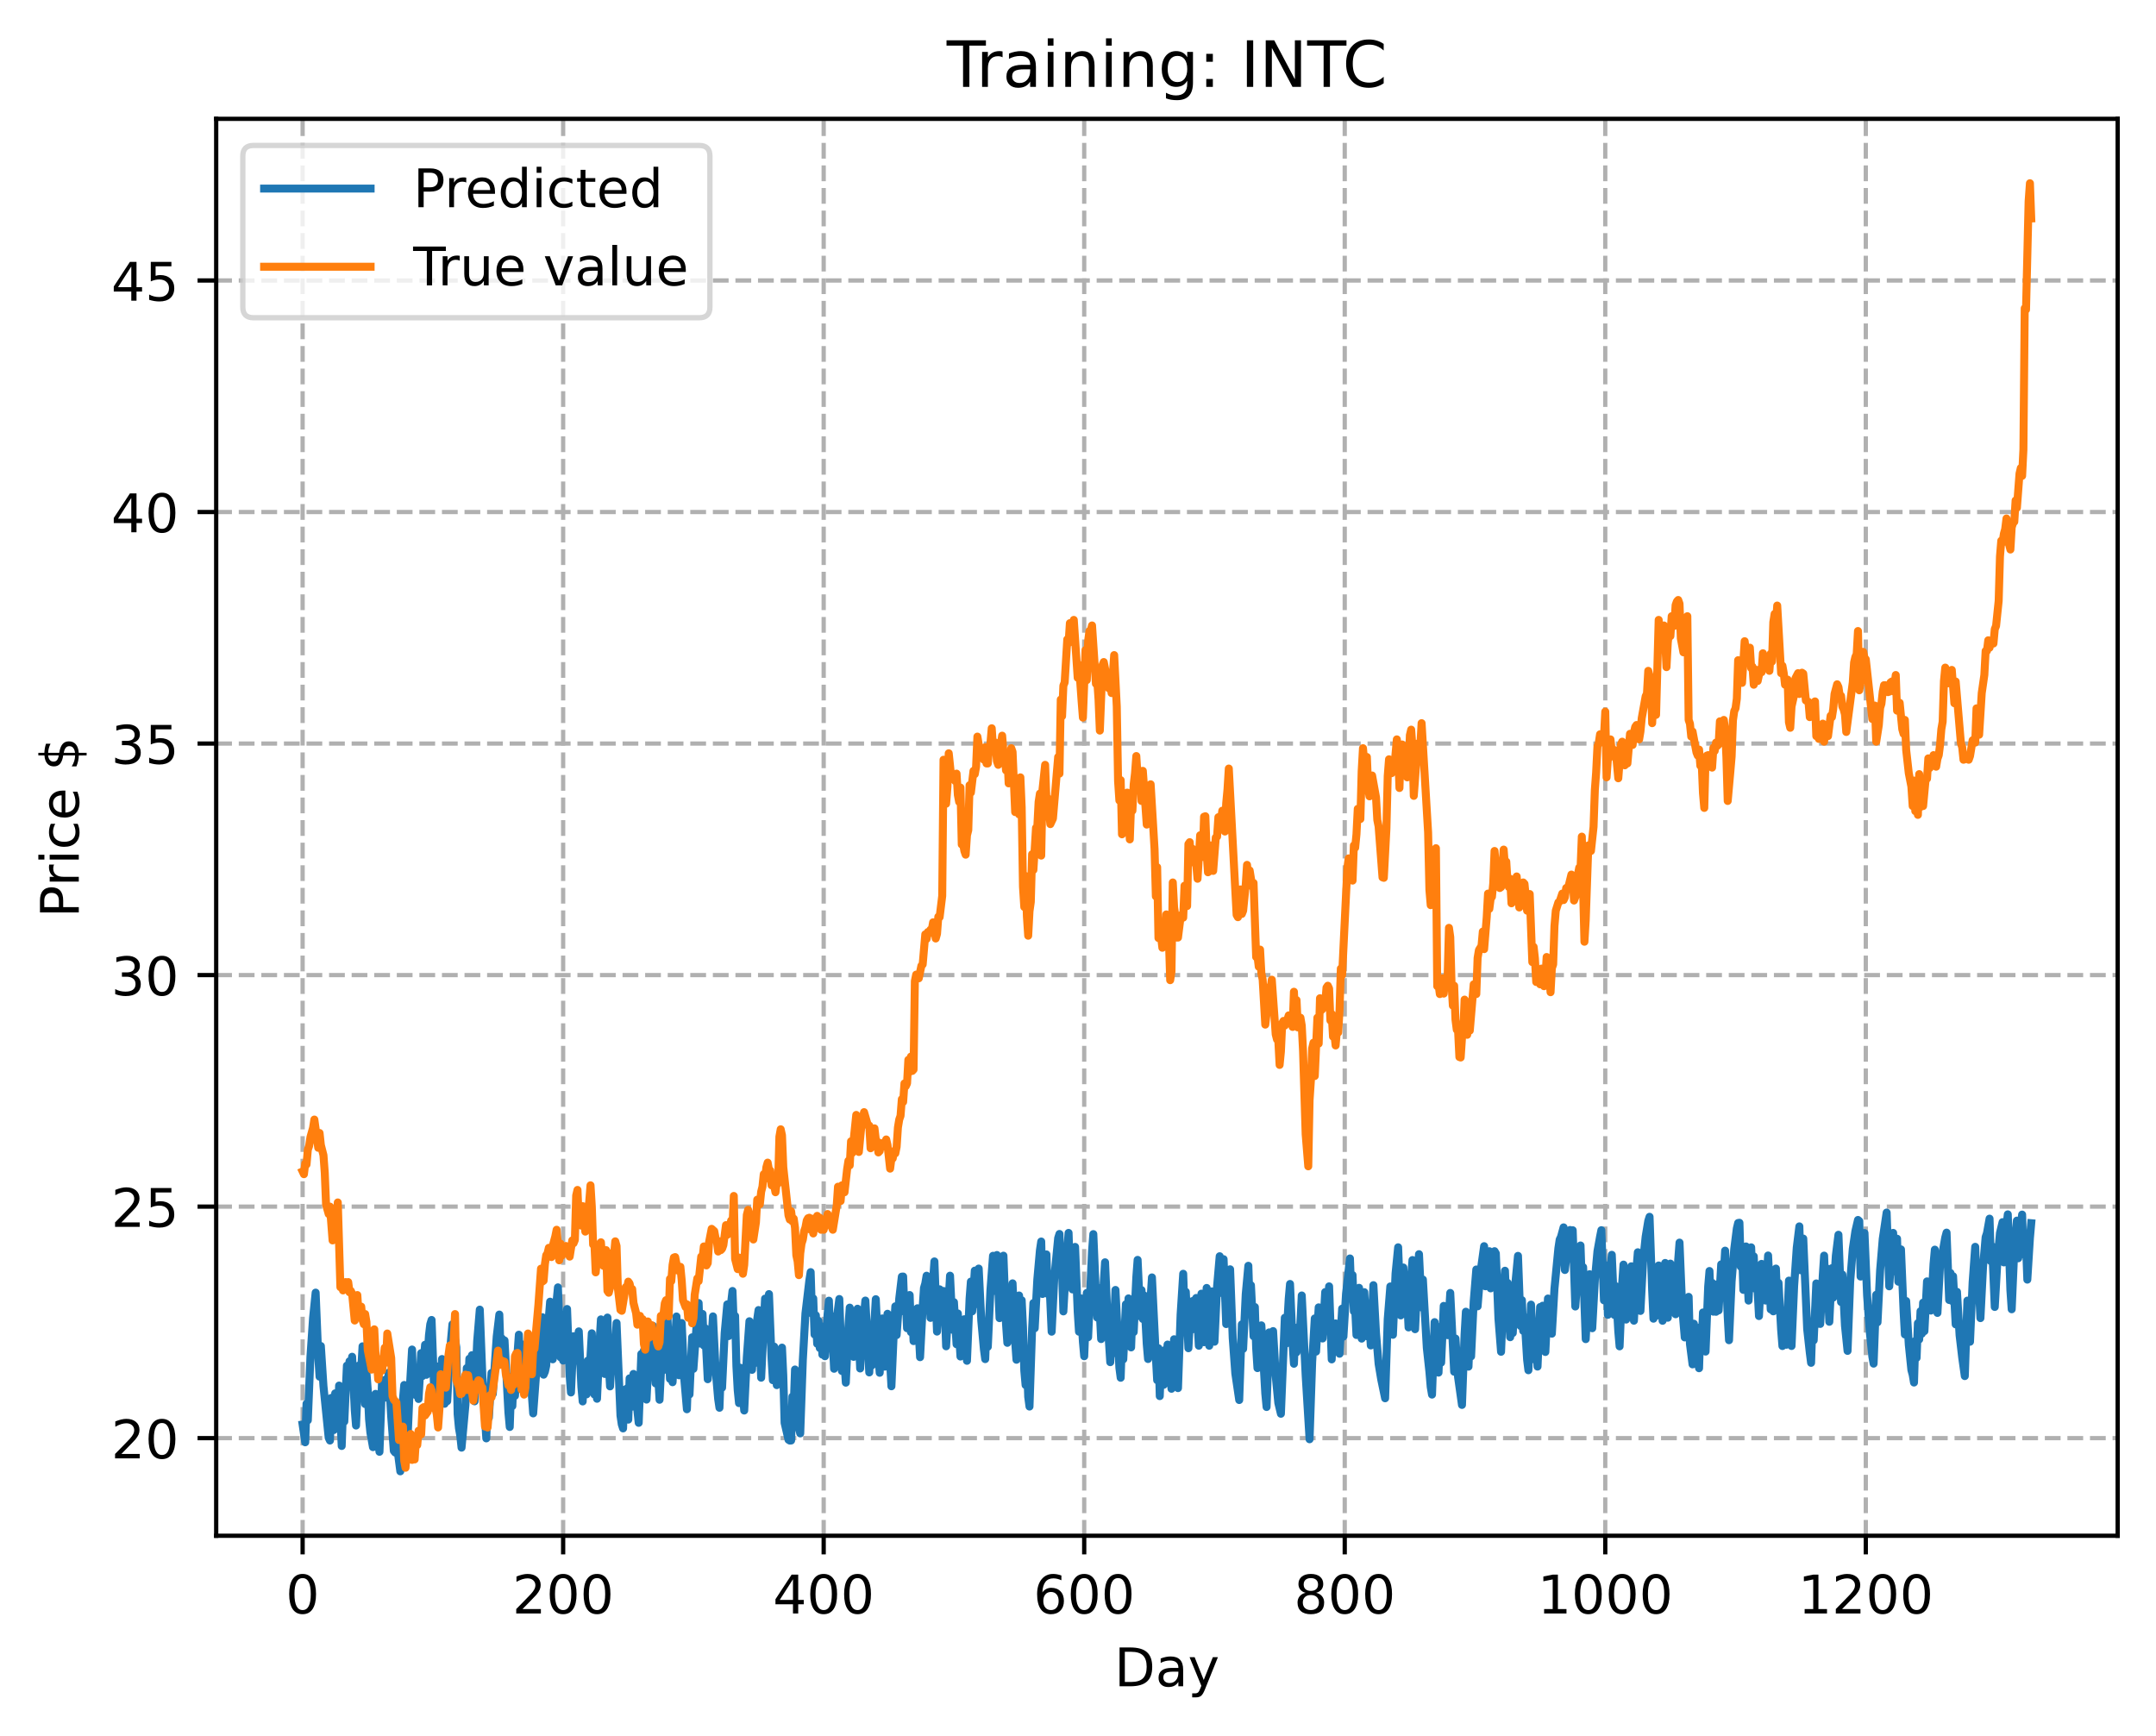 <?xml version="1.0" encoding="utf-8" standalone="no"?>
<!DOCTYPE svg PUBLIC "-//W3C//DTD SVG 1.1//EN"
  "http://www.w3.org/Graphics/SVG/1.1/DTD/svg11.dtd">
<!-- Created with matplotlib (https://matplotlib.org/) -->
<svg height="325.986pt" version="1.1" viewBox="0 0 404.923 325.986" width="404.923pt" xmlns="http://www.w3.org/2000/svg" xmlns:xlink="http://www.w3.org/1999/xlink">
 <defs>
  <style type="text/css">
*{stroke-linecap:butt;stroke-linejoin:round;}
  </style>
 </defs>
 <g id="figure_1">
  <g id="patch_1">
   <path d="M 0 325.986 
L 404.923 325.986 
L 404.923 0 
L 0 0 
z
" style="fill:#ffffff;"/>
  </g>
  <g id="axes_1">
   <g id="patch_2">
    <path d="M 40.603 288.43 
L 397.723 288.43 
L 397.723 22.318 
L 40.603 22.318 
z
" style="fill:#ffffff;"/>
   </g>
   <g id="matplotlib.axis_1">
    <g id="xtick_1">
     <g id="line2d_1">
      <path clip-path="url(#pfe6f64f2fa)" d="M 56.836 288.43 
L 56.836 22.318 
" style="fill:none;stroke:#b0b0b0;stroke-dasharray:2.96,1.28;stroke-dashoffset:0;stroke-width:0.8;"/>
     </g>
     <g id="line2d_2">
      <defs>
       <path d="M 0 0 
L 0 3.5 
" id="m2d5c3cbaaa" style="stroke:#000000;stroke-width:0.8;"/>
      </defs>
      <g>
       <use style="stroke:#000000;stroke-width:0.8;" x="56.836" xlink:href="#m2d5c3cbaaa" y="288.43"/>
      </g>
     </g>
     <g id="text_1">
      <!-- 0 -->
      <defs>
       <path d="M 31.781 66.406 
Q 24.172 66.406 20.328 58.906 
Q 16.5 51.422 16.5 36.375 
Q 16.5 21.391 20.328 13.891 
Q 24.172 6.391 31.781 6.391 
Q 39.453 6.391 43.281 13.891 
Q 47.125 21.391 47.125 36.375 
Q 47.125 51.422 43.281 58.906 
Q 39.453 66.406 31.781 66.406 
z
M 31.781 74.219 
Q 44.047 74.219 50.516 64.516 
Q 56.984 54.828 56.984 36.375 
Q 56.984 17.969 50.516 8.266 
Q 44.047 -1.422 31.781 -1.422 
Q 19.531 -1.422 13.062 8.266 
Q 6.594 17.969 6.594 36.375 
Q 6.594 54.828 13.062 64.516 
Q 19.531 74.219 31.781 74.219 
z
" id="DejaVuSans-48"/>
      </defs>
      <g transform="translate(53.655 303.029)scale(0.1 -0.1)">
       <use xlink:href="#DejaVuSans-48"/>
      </g>
     </g>
    </g>
    <g id="xtick_2">
     <g id="line2d_3">
      <path clip-path="url(#pfe6f64f2fa)" d="M 105.766 288.43 
L 105.766 22.318 
" style="fill:none;stroke:#b0b0b0;stroke-dasharray:2.96,1.28;stroke-dashoffset:0;stroke-width:0.8;"/>
     </g>
     <g id="line2d_4">
      <g>
       <use style="stroke:#000000;stroke-width:0.8;" x="105.766" xlink:href="#m2d5c3cbaaa" y="288.43"/>
      </g>
     </g>
     <g id="text_2">
      <!-- 200 -->
      <defs>
       <path d="M 19.188 8.297 
L 53.609 8.297 
L 53.609 0 
L 7.328 0 
L 7.328 8.297 
Q 12.938 14.109 22.625 23.891 
Q 32.328 33.688 34.812 36.531 
Q 39.547 41.844 41.422 45.531 
Q 43.312 49.219 43.312 52.781 
Q 43.312 58.594 39.234 62.25 
Q 35.156 65.922 28.609 65.922 
Q 23.969 65.922 18.812 64.312 
Q 13.672 62.703 7.812 59.422 
L 7.812 69.391 
Q 13.766 71.781 18.938 73 
Q 24.125 74.219 28.422 74.219 
Q 39.75 74.219 46.484 68.547 
Q 53.219 62.891 53.219 53.422 
Q 53.219 48.922 51.531 44.891 
Q 49.859 40.875 45.406 35.406 
Q 44.188 33.984 37.641 27.219 
Q 31.109 20.453 19.188 8.297 
z
" id="DejaVuSans-50"/>
      </defs>
      <g transform="translate(96.223 303.029)scale(0.1 -0.1)">
       <use xlink:href="#DejaVuSans-50"/>
       <use x="63.623" xlink:href="#DejaVuSans-48"/>
       <use x="127.246" xlink:href="#DejaVuSans-48"/>
      </g>
     </g>
    </g>
    <g id="xtick_3">
     <g id="line2d_5">
      <path clip-path="url(#pfe6f64f2fa)" d="M 154.697 288.43 
L 154.697 22.318 
" style="fill:none;stroke:#b0b0b0;stroke-dasharray:2.96,1.28;stroke-dashoffset:0;stroke-width:0.8;"/>
     </g>
     <g id="line2d_6">
      <g>
       <use style="stroke:#000000;stroke-width:0.8;" x="154.697" xlink:href="#m2d5c3cbaaa" y="288.43"/>
      </g>
     </g>
     <g id="text_3">
      <!-- 400 -->
      <defs>
       <path d="M 37.797 64.312 
L 12.891 25.391 
L 37.797 25.391 
z
M 35.203 72.906 
L 47.609 72.906 
L 47.609 25.391 
L 58.016 25.391 
L 58.016 17.188 
L 47.609 17.188 
L 47.609 0 
L 37.797 0 
L 37.797 17.188 
L 4.891 17.188 
L 4.891 26.703 
z
" id="DejaVuSans-52"/>
      </defs>
      <g transform="translate(145.153 303.029)scale(0.1 -0.1)">
       <use xlink:href="#DejaVuSans-52"/>
       <use x="63.623" xlink:href="#DejaVuSans-48"/>
       <use x="127.246" xlink:href="#DejaVuSans-48"/>
      </g>
     </g>
    </g>
    <g id="xtick_4">
     <g id="line2d_7">
      <path clip-path="url(#pfe6f64f2fa)" d="M 203.628 288.43 
L 203.628 22.318 
" style="fill:none;stroke:#b0b0b0;stroke-dasharray:2.96,1.28;stroke-dashoffset:0;stroke-width:0.8;"/>
     </g>
     <g id="line2d_8">
      <g>
       <use style="stroke:#000000;stroke-width:0.8;" x="203.628" xlink:href="#m2d5c3cbaaa" y="288.43"/>
      </g>
     </g>
     <g id="text_4">
      <!-- 600 -->
      <defs>
       <path d="M 33.016 40.375 
Q 26.375 40.375 22.484 35.828 
Q 18.609 31.297 18.609 23.391 
Q 18.609 15.531 22.484 10.953 
Q 26.375 6.391 33.016 6.391 
Q 39.656 6.391 43.531 10.953 
Q 47.406 15.531 47.406 23.391 
Q 47.406 31.297 43.531 35.828 
Q 39.656 40.375 33.016 40.375 
z
M 52.594 71.297 
L 52.594 62.312 
Q 48.875 64.062 45.094 64.984 
Q 41.312 65.922 37.594 65.922 
Q 27.828 65.922 22.672 59.328 
Q 17.531 52.734 16.797 39.406 
Q 19.672 43.656 24.016 45.922 
Q 28.375 48.188 33.594 48.188 
Q 44.578 48.188 50.953 41.516 
Q 57.328 34.859 57.328 23.391 
Q 57.328 12.156 50.688 5.359 
Q 44.047 -1.422 33.016 -1.422 
Q 20.359 -1.422 13.672 8.266 
Q 6.984 17.969 6.984 36.375 
Q 6.984 53.656 15.188 63.938 
Q 23.391 74.219 37.203 74.219 
Q 40.922 74.219 44.703 73.484 
Q 48.484 72.75 52.594 71.297 
z
" id="DejaVuSans-54"/>
      </defs>
      <g transform="translate(194.084 303.029)scale(0.1 -0.1)">
       <use xlink:href="#DejaVuSans-54"/>
       <use x="63.623" xlink:href="#DejaVuSans-48"/>
       <use x="127.246" xlink:href="#DejaVuSans-48"/>
      </g>
     </g>
    </g>
    <g id="xtick_5">
     <g id="line2d_9">
      <path clip-path="url(#pfe6f64f2fa)" d="M 252.558 288.43 
L 252.558 22.318 
" style="fill:none;stroke:#b0b0b0;stroke-dasharray:2.96,1.28;stroke-dashoffset:0;stroke-width:0.8;"/>
     </g>
     <g id="line2d_10">
      <g>
       <use style="stroke:#000000;stroke-width:0.8;" x="252.558" xlink:href="#m2d5c3cbaaa" y="288.43"/>
      </g>
     </g>
     <g id="text_5">
      <!-- 800 -->
      <defs>
       <path d="M 31.781 34.625 
Q 24.75 34.625 20.719 30.859 
Q 16.703 27.094 16.703 20.516 
Q 16.703 13.922 20.719 10.156 
Q 24.75 6.391 31.781 6.391 
Q 38.812 6.391 42.859 10.172 
Q 46.922 13.969 46.922 20.516 
Q 46.922 27.094 42.891 30.859 
Q 38.875 34.625 31.781 34.625 
z
M 21.922 38.812 
Q 15.578 40.375 12.031 44.719 
Q 8.5 49.078 8.5 55.328 
Q 8.5 64.062 14.719 69.141 
Q 20.953 74.219 31.781 74.219 
Q 42.672 74.219 48.875 69.141 
Q 55.078 64.062 55.078 55.328 
Q 55.078 49.078 51.531 44.719 
Q 48 40.375 41.703 38.812 
Q 48.828 37.156 52.797 32.312 
Q 56.781 27.484 56.781 20.516 
Q 56.781 9.906 50.312 4.234 
Q 43.844 -1.422 31.781 -1.422 
Q 19.734 -1.422 13.25 4.234 
Q 6.781 9.906 6.781 20.516 
Q 6.781 27.484 10.781 32.312 
Q 14.797 37.156 21.922 38.812 
z
M 18.312 54.391 
Q 18.312 48.734 21.844 45.562 
Q 25.391 42.391 31.781 42.391 
Q 38.141 42.391 41.719 45.562 
Q 45.312 48.734 45.312 54.391 
Q 45.312 60.062 41.719 63.234 
Q 38.141 66.406 31.781 66.406 
Q 25.391 66.406 21.844 63.234 
Q 18.312 60.062 18.312 54.391 
z
" id="DejaVuSans-56"/>
      </defs>
      <g transform="translate(243.015 303.029)scale(0.1 -0.1)">
       <use xlink:href="#DejaVuSans-56"/>
       <use x="63.623" xlink:href="#DejaVuSans-48"/>
       <use x="127.246" xlink:href="#DejaVuSans-48"/>
      </g>
     </g>
    </g>
    <g id="xtick_6">
     <g id="line2d_11">
      <path clip-path="url(#pfe6f64f2fa)" d="M 301.489 288.43 
L 301.489 22.318 
" style="fill:none;stroke:#b0b0b0;stroke-dasharray:2.96,1.28;stroke-dashoffset:0;stroke-width:0.8;"/>
     </g>
     <g id="line2d_12">
      <g>
       <use style="stroke:#000000;stroke-width:0.8;" x="301.489" xlink:href="#m2d5c3cbaaa" y="288.43"/>
      </g>
     </g>
     <g id="text_6">
      <!-- 1000 -->
      <defs>
       <path d="M 12.406 8.297 
L 28.516 8.297 
L 28.516 63.922 
L 10.984 60.406 
L 10.984 69.391 
L 28.422 72.906 
L 38.281 72.906 
L 38.281 8.297 
L 54.391 8.297 
L 54.391 0 
L 12.406 0 
z
" id="DejaVuSans-49"/>
      </defs>
      <g transform="translate(288.764 303.029)scale(0.1 -0.1)">
       <use xlink:href="#DejaVuSans-49"/>
       <use x="63.623" xlink:href="#DejaVuSans-48"/>
       <use x="127.246" xlink:href="#DejaVuSans-48"/>
       <use x="190.869" xlink:href="#DejaVuSans-48"/>
      </g>
     </g>
    </g>
    <g id="xtick_7">
     <g id="line2d_13">
      <path clip-path="url(#pfe6f64f2fa)" d="M 350.419 288.43 
L 350.419 22.318 
" style="fill:none;stroke:#b0b0b0;stroke-dasharray:2.96,1.28;stroke-dashoffset:0;stroke-width:0.8;"/>
     </g>
     <g id="line2d_14">
      <g>
       <use style="stroke:#000000;stroke-width:0.8;" x="350.419" xlink:href="#m2d5c3cbaaa" y="288.43"/>
      </g>
     </g>
     <g id="text_7">
      <!-- 1200 -->
      <g transform="translate(337.694 303.029)scale(0.1 -0.1)">
       <use xlink:href="#DejaVuSans-49"/>
       <use x="63.623" xlink:href="#DejaVuSans-50"/>
       <use x="127.246" xlink:href="#DejaVuSans-48"/>
       <use x="190.869" xlink:href="#DejaVuSans-48"/>
      </g>
     </g>
    </g>
    <g id="text_8">
     <!-- Day -->
     <defs>
      <path d="M 19.672 64.797 
L 19.672 8.109 
L 31.594 8.109 
Q 46.688 8.109 53.688 14.938 
Q 60.688 21.781 60.688 36.531 
Q 60.688 51.172 53.688 57.984 
Q 46.688 64.797 31.594 64.797 
z
M 9.812 72.906 
L 30.078 72.906 
Q 51.266 72.906 61.172 64.094 
Q 71.094 55.281 71.094 36.531 
Q 71.094 17.672 61.125 8.828 
Q 51.172 0 30.078 0 
L 9.812 0 
z
" id="DejaVuSans-68"/>
      <path d="M 34.281 27.484 
Q 23.391 27.484 19.188 25 
Q 14.984 22.516 14.984 16.5 
Q 14.984 11.719 18.141 8.906 
Q 21.297 6.109 26.703 6.109 
Q 34.188 6.109 38.703 11.406 
Q 43.219 16.703 43.219 25.484 
L 43.219 27.484 
z
M 52.203 31.203 
L 52.203 0 
L 43.219 0 
L 43.219 8.297 
Q 40.141 3.328 35.547 0.953 
Q 30.953 -1.422 24.312 -1.422 
Q 15.922 -1.422 10.953 3.297 
Q 6 8.016 6 15.922 
Q 6 25.141 12.172 29.828 
Q 18.359 34.516 30.609 34.516 
L 43.219 34.516 
L 43.219 35.406 
Q 43.219 41.609 39.141 45 
Q 35.062 48.391 27.688 48.391 
Q 23 48.391 18.547 47.266 
Q 14.109 46.141 10.016 43.891 
L 10.016 52.203 
Q 14.938 54.109 19.578 55.047 
Q 24.219 56 28.609 56 
Q 40.484 56 46.344 49.844 
Q 52.203 43.703 52.203 31.203 
z
" id="DejaVuSans-97"/>
      <path d="M 32.172 -5.078 
Q 28.375 -14.844 24.75 -17.812 
Q 21.141 -20.797 15.094 -20.797 
L 7.906 -20.797 
L 7.906 -13.281 
L 13.188 -13.281 
Q 16.891 -13.281 18.938 -11.516 
Q 21 -9.766 23.484 -3.219 
L 25.094 0.875 
L 2.984 54.688 
L 12.5 54.688 
L 29.594 11.922 
L 46.688 54.688 
L 56.203 54.688 
z
" id="DejaVuSans-121"/>
     </defs>
     <g transform="translate(209.29 316.707)scale(0.1 -0.1)">
      <use xlink:href="#DejaVuSans-68"/>
      <use x="77.002" xlink:href="#DejaVuSans-97"/>
      <use x="138.281" xlink:href="#DejaVuSans-121"/>
     </g>
    </g>
   </g>
   <g id="matplotlib.axis_2">
    <g id="ytick_1">
     <g id="line2d_15">
      <path clip-path="url(#pfe6f64f2fa)" d="M 40.603 270.103 
L 397.723 270.103 
" style="fill:none;stroke:#b0b0b0;stroke-dasharray:2.96,1.28;stroke-dashoffset:0;stroke-width:0.8;"/>
     </g>
     <g id="line2d_16">
      <defs>
       <path d="M 0 0 
L -3.5 0 
" id="ma0ceb66e42" style="stroke:#000000;stroke-width:0.8;"/>
      </defs>
      <g>
       <use style="stroke:#000000;stroke-width:0.8;" x="40.603" xlink:href="#ma0ceb66e42" y="270.103"/>
      </g>
     </g>
     <g id="text_9">
      <!-- 20 -->
      <g transform="translate(20.878 273.902)scale(0.1 -0.1)">
       <use xlink:href="#DejaVuSans-50"/>
       <use x="63.623" xlink:href="#DejaVuSans-48"/>
      </g>
     </g>
    </g>
    <g id="ytick_2">
     <g id="line2d_17">
      <path clip-path="url(#pfe6f64f2fa)" d="M 40.603 226.618 
L 397.723 226.618 
" style="fill:none;stroke:#b0b0b0;stroke-dasharray:2.96,1.28;stroke-dashoffset:0;stroke-width:0.8;"/>
     </g>
     <g id="line2d_18">
      <g>
       <use style="stroke:#000000;stroke-width:0.8;" x="40.603" xlink:href="#ma0ceb66e42" y="226.618"/>
      </g>
     </g>
     <g id="text_10">
      <!-- 25 -->
      <defs>
       <path d="M 10.797 72.906 
L 49.516 72.906 
L 49.516 64.594 
L 19.828 64.594 
L 19.828 46.734 
Q 21.969 47.469 24.109 47.828 
Q 26.266 48.188 28.422 48.188 
Q 40.625 48.188 47.75 41.5 
Q 54.891 34.812 54.891 23.391 
Q 54.891 11.625 47.562 5.094 
Q 40.234 -1.422 26.906 -1.422 
Q 22.312 -1.422 17.547 -0.641 
Q 12.797 0.141 7.719 1.703 
L 7.719 11.625 
Q 12.109 9.234 16.797 8.062 
Q 21.484 6.891 26.703 6.891 
Q 35.156 6.891 40.078 11.328 
Q 45.016 15.766 45.016 23.391 
Q 45.016 31 40.078 35.438 
Q 35.156 39.891 26.703 39.891 
Q 22.75 39.891 18.812 39.016 
Q 14.891 38.141 10.797 36.281 
z
" id="DejaVuSans-53"/>
      </defs>
      <g transform="translate(20.878 230.417)scale(0.1 -0.1)">
       <use xlink:href="#DejaVuSans-50"/>
       <use x="63.623" xlink:href="#DejaVuSans-53"/>
      </g>
     </g>
    </g>
    <g id="ytick_3">
     <g id="line2d_19">
      <path clip-path="url(#pfe6f64f2fa)" d="M 40.603 183.133 
L 397.723 183.133 
" style="fill:none;stroke:#b0b0b0;stroke-dasharray:2.96,1.28;stroke-dashoffset:0;stroke-width:0.8;"/>
     </g>
     <g id="line2d_20">
      <g>
       <use style="stroke:#000000;stroke-width:0.8;" x="40.603" xlink:href="#ma0ceb66e42" y="183.133"/>
      </g>
     </g>
     <g id="text_11">
      <!-- 30 -->
      <defs>
       <path d="M 40.578 39.312 
Q 47.656 37.797 51.625 33 
Q 55.609 28.219 55.609 21.188 
Q 55.609 10.406 48.188 4.484 
Q 40.766 -1.422 27.094 -1.422 
Q 22.516 -1.422 17.656 -0.516 
Q 12.797 0.391 7.625 2.203 
L 7.625 11.719 
Q 11.719 9.328 16.594 8.109 
Q 21.484 6.891 26.812 6.891 
Q 36.078 6.891 40.938 10.547 
Q 45.797 14.203 45.797 21.188 
Q 45.797 27.641 41.281 31.266 
Q 36.766 34.906 28.719 34.906 
L 20.219 34.906 
L 20.219 43.016 
L 29.109 43.016 
Q 36.375 43.016 40.234 45.922 
Q 44.094 48.828 44.094 54.297 
Q 44.094 59.906 40.109 62.906 
Q 36.141 65.922 28.719 65.922 
Q 24.656 65.922 20.016 65.031 
Q 15.375 64.156 9.812 62.312 
L 9.812 71.094 
Q 15.438 72.656 20.344 73.438 
Q 25.25 74.219 29.594 74.219 
Q 40.828 74.219 47.359 69.109 
Q 53.906 64.016 53.906 55.328 
Q 53.906 49.266 50.438 45.094 
Q 46.969 40.922 40.578 39.312 
z
" id="DejaVuSans-51"/>
      </defs>
      <g transform="translate(20.878 186.932)scale(0.1 -0.1)">
       <use xlink:href="#DejaVuSans-51"/>
       <use x="63.623" xlink:href="#DejaVuSans-48"/>
      </g>
     </g>
    </g>
    <g id="ytick_4">
     <g id="line2d_21">
      <path clip-path="url(#pfe6f64f2fa)" d="M 40.603 139.648 
L 397.723 139.648 
" style="fill:none;stroke:#b0b0b0;stroke-dasharray:2.96,1.28;stroke-dashoffset:0;stroke-width:0.8;"/>
     </g>
     <g id="line2d_22">
      <g>
       <use style="stroke:#000000;stroke-width:0.8;" x="40.603" xlink:href="#ma0ceb66e42" y="139.648"/>
      </g>
     </g>
     <g id="text_12">
      <!-- 35 -->
      <g transform="translate(20.878 143.447)scale(0.1 -0.1)">
       <use xlink:href="#DejaVuSans-51"/>
       <use x="63.623" xlink:href="#DejaVuSans-53"/>
      </g>
     </g>
    </g>
    <g id="ytick_5">
     <g id="line2d_23">
      <path clip-path="url(#pfe6f64f2fa)" d="M 40.603 96.163 
L 397.723 96.163 
" style="fill:none;stroke:#b0b0b0;stroke-dasharray:2.96,1.28;stroke-dashoffset:0;stroke-width:0.8;"/>
     </g>
     <g id="line2d_24">
      <g>
       <use style="stroke:#000000;stroke-width:0.8;" x="40.603" xlink:href="#ma0ceb66e42" y="96.163"/>
      </g>
     </g>
     <g id="text_13">
      <!-- 40 -->
      <g transform="translate(20.878 99.962)scale(0.1 -0.1)">
       <use xlink:href="#DejaVuSans-52"/>
       <use x="63.623" xlink:href="#DejaVuSans-48"/>
      </g>
     </g>
    </g>
    <g id="ytick_6">
     <g id="line2d_25">
      <path clip-path="url(#pfe6f64f2fa)" d="M 40.603 52.678 
L 397.723 52.678 
" style="fill:none;stroke:#b0b0b0;stroke-dasharray:2.96,1.28;stroke-dashoffset:0;stroke-width:0.8;"/>
     </g>
     <g id="line2d_26">
      <g>
       <use style="stroke:#000000;stroke-width:0.8;" x="40.603" xlink:href="#ma0ceb66e42" y="52.678"/>
      </g>
     </g>
     <g id="text_14">
      <!-- 45 -->
      <g transform="translate(20.878 56.477)scale(0.1 -0.1)">
       <use xlink:href="#DejaVuSans-52"/>
       <use x="63.623" xlink:href="#DejaVuSans-53"/>
      </g>
     </g>
    </g>
    <g id="text_15">
     <!-- Price $ -->
     <defs>
      <path d="M 19.672 64.797 
L 19.672 37.406 
L 32.078 37.406 
Q 38.969 37.406 42.719 40.969 
Q 46.484 44.531 46.484 51.125 
Q 46.484 57.672 42.719 61.234 
Q 38.969 64.797 32.078 64.797 
z
M 9.812 72.906 
L 32.078 72.906 
Q 44.344 72.906 50.609 67.359 
Q 56.891 61.812 56.891 51.125 
Q 56.891 40.328 50.609 34.812 
Q 44.344 29.297 32.078 29.297 
L 19.672 29.297 
L 19.672 0 
L 9.812 0 
z
" id="DejaVuSans-80"/>
      <path d="M 41.109 46.297 
Q 39.594 47.172 37.812 47.578 
Q 36.031 48 33.891 48 
Q 26.266 48 22.188 43.047 
Q 18.109 38.094 18.109 28.812 
L 18.109 0 
L 9.078 0 
L 9.078 54.688 
L 18.109 54.688 
L 18.109 46.188 
Q 20.953 51.172 25.484 53.578 
Q 30.031 56 36.531 56 
Q 37.453 56 38.578 55.875 
Q 39.703 55.766 41.062 55.516 
z
" id="DejaVuSans-114"/>
      <path d="M 9.422 54.688 
L 18.406 54.688 
L 18.406 0 
L 9.422 0 
z
M 9.422 75.984 
L 18.406 75.984 
L 18.406 64.594 
L 9.422 64.594 
z
" id="DejaVuSans-105"/>
      <path d="M 48.781 52.594 
L 48.781 44.188 
Q 44.969 46.297 41.141 47.344 
Q 37.312 48.391 33.406 48.391 
Q 24.656 48.391 19.812 42.844 
Q 14.984 37.312 14.984 27.297 
Q 14.984 17.281 19.812 11.734 
Q 24.656 6.203 33.406 6.203 
Q 37.312 6.203 41.141 7.25 
Q 44.969 8.297 48.781 10.406 
L 48.781 2.094 
Q 45.016 0.344 40.984 -0.531 
Q 36.969 -1.422 32.422 -1.422 
Q 20.062 -1.422 12.781 6.344 
Q 5.516 14.109 5.516 27.297 
Q 5.516 40.672 12.859 48.328 
Q 20.219 56 33.016 56 
Q 37.156 56 41.109 55.141 
Q 45.062 54.297 48.781 52.594 
z
" id="DejaVuSans-99"/>
      <path d="M 56.203 29.594 
L 56.203 25.203 
L 14.891 25.203 
Q 15.484 15.922 20.484 11.062 
Q 25.484 6.203 34.422 6.203 
Q 39.594 6.203 44.453 7.469 
Q 49.312 8.734 54.109 11.281 
L 54.109 2.781 
Q 49.266 0.734 44.188 -0.344 
Q 39.109 -1.422 33.891 -1.422 
Q 20.797 -1.422 13.156 6.188 
Q 5.516 13.812 5.516 26.812 
Q 5.516 40.234 12.766 48.109 
Q 20.016 56 32.328 56 
Q 43.359 56 49.781 48.891 
Q 56.203 41.797 56.203 29.594 
z
M 47.219 32.234 
Q 47.125 39.594 43.094 43.984 
Q 39.062 48.391 32.422 48.391 
Q 24.906 48.391 20.391 44.141 
Q 15.875 39.891 15.188 32.172 
z
" id="DejaVuSans-101"/>
      <path id="DejaVuSans-32"/>
      <path d="M 33.797 -14.703 
L 28.906 -14.703 
L 28.859 0 
Q 23.734 0.094 18.609 1.188 
Q 13.484 2.297 8.297 4.5 
L 8.297 13.281 
Q 13.281 10.156 18.375 8.562 
Q 23.484 6.984 28.906 6.938 
L 28.906 29.203 
Q 18.109 30.953 13.203 35.156 
Q 8.297 39.359 8.297 46.688 
Q 8.297 54.641 13.625 59.219 
Q 18.953 63.812 28.906 64.5 
L 28.906 75.984 
L 33.797 75.984 
L 33.797 64.656 
Q 38.328 64.453 42.578 63.688 
Q 46.828 62.938 50.875 61.625 
L 50.875 53.078 
Q 46.828 55.125 42.547 56.25 
Q 38.281 57.375 33.797 57.562 
L 33.797 36.719 
Q 44.875 35.016 50.094 30.609 
Q 55.328 26.219 55.328 18.609 
Q 55.328 10.359 49.781 5.594 
Q 44.234 0.828 33.797 0.094 
z
M 28.906 37.594 
L 28.906 57.625 
Q 23.25 56.984 20.266 54.391 
Q 17.281 51.812 17.281 47.516 
Q 17.281 43.312 20.031 40.969 
Q 22.797 38.625 28.906 37.594 
z
M 33.797 28.219 
L 33.797 7.078 
Q 39.984 7.906 43.141 10.594 
Q 46.297 13.281 46.297 17.672 
Q 46.297 21.969 43.281 24.5 
Q 40.281 27.047 33.797 28.219 
z
" id="DejaVuSans-36"/>
     </defs>
     <g transform="translate(14.798 172.342)rotate(-90)scale(0.1 -0.1)">
      <use xlink:href="#DejaVuSans-80"/>
      <use x="58.553" xlink:href="#DejaVuSans-114"/>
      <use x="99.666" xlink:href="#DejaVuSans-105"/>
      <use x="127.449" xlink:href="#DejaVuSans-99"/>
      <use x="182.43" xlink:href="#DejaVuSans-101"/>
      <use x="243.953" xlink:href="#DejaVuSans-32"/>
      <use x="275.74" xlink:href="#DejaVuSans-36"/>
     </g>
    </g>
   </g>
   <g id="line2d_27">
    <path clip-path="url(#pfe6f64f2fa)" d="M 56.836 267.545 
L 57.325 270.88 
L 57.57 263.63 
L 57.814 266.746 
L 58.304 254.804 
L 58.793 247.567 
L 59.282 242.772 
L 59.772 254.74 
L 60.016 258.554 
L 60.261 252.798 
L 60.75 260.325 
L 61.729 270.038 
L 61.974 270.551 
L 62.218 262.546 
L 62.463 266.871 
L 62.708 268.577 
L 62.952 261.688 
L 63.441 266.968 
L 63.686 260.227 
L 64.175 271.575 
L 64.42 264.645 
L 64.665 266.987 
L 65.154 256.475 
L 65.399 260.368 
L 65.643 255.657 
L 65.888 260.004 
L 66.133 254.815 
L 66.622 264.751 
L 66.867 267.736 
L 67.356 256.485 
L 67.601 261.43 
L 68.09 252.856 
L 68.579 263.704 
L 68.824 257.814 
L 69.069 261.051 
L 69.313 266.536 
L 69.558 269.027 
L 70.047 271.791 
L 70.292 264.976 
L 70.536 261.785 
L 70.781 269.129 
L 71.27 272.667 
L 71.76 259.242 
L 72.004 262.557 
L 72.494 259.05 
L 72.738 262.535 
L 72.983 257.811 
L 73.472 266.033 
L 73.962 272.486 
L 74.206 272.795 
L 74.451 272.909 
L 74.696 272.604 
L 75.185 276.334 
L 75.674 262.924 
L 75.919 260.116 
L 76.408 273.418 
L 76.897 261.948 
L 77.387 253.46 
L 77.631 260.62 
L 77.876 257.042 
L 78.121 262.038 
L 78.365 258.431 
L 78.61 262.747 
L 79.099 254.134 
L 79.344 258.445 
L 79.833 252.562 
L 80.078 258.207 
L 80.567 250.756 
L 80.812 248.705 
L 81.056 247.907 
L 81.546 261.161 
L 81.79 262.882 
L 82.035 256.639 
L 82.524 263.845 
L 83.014 255.244 
L 83.503 263.649 
L 83.748 258.302 
L 83.992 263.159 
L 84.482 254.13 
L 84.971 248.723 
L 85.216 254.799 
L 85.46 251.54 
L 85.705 253.042 
L 85.95 265.594 
L 86.194 268.213 
L 86.439 269.612 
L 86.684 271.888 
L 87.417 263.811 
L 87.662 256.944 
L 87.907 260.603 
L 88.151 255.182 
L 88.396 259.613 
L 88.641 254.519 
L 89.13 263.188 
L 89.619 251.882 
L 90.109 245.965 
L 90.598 258.545 
L 91.332 270.146 
L 91.577 262.993 
L 91.821 266.259 
L 92.311 257.859 
L 92.555 261.797 
L 93.289 251.018 
L 93.778 246.89 
L 94.023 254.111 
L 94.268 251.384 
L 94.512 256.233 
L 94.757 251.756 
L 95.491 265.302 
L 95.736 268.008 
L 95.98 260.953 
L 96.225 264.081 
L 96.47 258.285 
L 96.714 262.162 
L 97.204 254.064 
L 97.448 250.674 
L 97.693 256.507 
L 97.938 252.438 
L 98.182 258.001 
L 98.427 253.607 
L 98.672 258.931 
L 98.916 254.691 
L 99.405 251.858 
L 99.65 258.802 
L 100.139 265.456 
L 100.629 258.847 
L 100.873 256.621 
L 101.363 250.422 
L 101.852 247.382 
L 102.097 258.186 
L 102.341 257.618 
L 102.586 256.498 
L 103.075 247.489 
L 103.32 244.473 
L 103.809 255.296 
L 104.543 244.295 
L 104.788 241.783 
L 105.277 254.917 
L 105.522 250.728 
L 105.766 255.534 
L 106.256 247.957 
L 106.5 245.846 
L 106.99 258.346 
L 107.234 261.525 
L 107.724 250.962 
L 107.968 255.606 
L 108.213 252.479 
L 108.458 251.509 
L 108.702 250.052 
L 109.192 260.481 
L 109.436 263.21 
L 109.681 256.356 
L 110.17 261.876 
L 110.415 255.532 
L 110.66 258.857 
L 111.149 250.412 
L 111.638 261.907 
L 111.883 258.437 
L 112.127 262.708 
L 112.617 251.86 
L 112.861 247.792 
L 113.106 248.721 
L 113.595 258.052 
L 114.085 247.454 
L 114.329 256.277 
L 114.574 260.382 
L 115.063 252.02 
L 115.308 256.922 
L 115.797 248.478 
L 116.531 265.854 
L 116.776 267.516 
L 117.02 268.275 
L 117.265 261.031 
L 117.51 261.293 
L 117.754 260.771 
L 117.999 266.625 
L 118.244 258.868 
L 118.733 264.188 
L 118.978 258.04 
L 119.956 267.23 
L 120.446 254.286 
L 120.69 258.673 
L 120.935 253.632 
L 121.424 262.862 
L 121.914 253.318 
L 122.158 258.313 
L 122.648 249.013 
L 123.137 259.827 
L 123.381 254.711 
L 123.871 262.894 
L 124.36 253.002 
L 124.605 257.338 
L 125.094 249.319 
L 125.339 246.917 
L 125.828 258.982 
L 126.073 256.007 
L 126.317 259.6 
L 127.051 247.257 
L 127.296 254.468 
L 127.541 258.295 
L 128.03 248.481 
L 128.519 259.022 
L 129.008 264.678 
L 129.253 257.874 
L 129.498 261.892 
L 129.987 251.164 
L 130.232 257.089 
L 130.966 247.06 
L 131.21 244.723 
L 131.455 252.33 
L 131.7 250.163 
L 131.944 246.774 
L 132.189 252.704 
L 132.434 249.45 
L 132.923 259.034 
L 133.412 252.543 
L 133.657 251.05 
L 133.902 247.238 
L 134.391 257.111 
L 134.88 262.753 
L 135.125 264.398 
L 135.369 257.481 
L 135.614 260.631 
L 136.103 250.346 
L 136.593 244.978 
L 136.837 250.937 
L 137.327 244.579 
L 137.571 242.463 
L 137.816 248.938 
L 138.061 247.15 
L 138.305 256.588 
L 138.55 261.084 
L 138.795 263.521 
L 139.039 256.873 
L 139.529 262.052 
L 139.773 264.915 
L 140.263 254.897 
L 140.752 248.147 
L 141.241 257.274 
L 141.486 251.839 
L 141.73 256.023 
L 142.22 247.737 
L 142.464 246.043 
L 142.954 258.751 
L 143.688 243.896 
L 143.932 249.373 
L 144.422 243.046 
L 144.911 255.187 
L 145.156 259.223 
L 145.4 252.91 
L 145.89 260.145 
L 146.134 254.465 
L 146.379 259.175 
L 146.868 253.1 
L 147.113 258.371 
L 147.357 267.231 
L 148.091 270.403 
L 148.336 270.559 
L 148.581 270.547 
L 148.825 262.296 
L 149.07 264.132 
L 149.315 257.211 
L 150.049 268.247 
L 150.293 269.212 
L 150.783 255.392 
L 151.272 246.672 
L 152.006 240.459 
L 152.251 238.92 
L 152.495 246.711 
L 152.74 243.867 
L 152.984 250.639 
L 153.229 247.03 
L 153.474 252.375 
L 153.718 248.055 
L 153.963 253.183 
L 154.208 249.064 
L 154.452 254.413 
L 154.697 249.985 
L 154.942 254.721 
L 155.431 246.836 
L 155.676 244.286 
L 155.92 250.859 
L 156.165 247.165 
L 156.654 257.072 
L 157.144 247.829 
L 157.633 243.971 
L 158.122 257.49 
L 158.367 252.362 
L 158.856 259.683 
L 159.345 249.119 
L 159.59 245.589 
L 159.835 251.282 
L 160.079 248.295 
L 160.324 254.837 
L 161.058 245.797 
L 161.547 257.02 
L 161.792 251.348 
L 162.037 248.282 
L 162.281 246.88 
L 162.526 244.263 
L 163.26 257.762 
L 163.505 251.812 
L 163.749 256.448 
L 164.483 244.006 
L 164.972 254.489 
L 165.217 257.829 
L 165.706 247.62 
L 166.196 256.673 
L 166.685 246.741 
L 167.419 260.362 
L 167.908 249.163 
L 168.153 245.344 
L 168.398 250.743 
L 168.887 243.897 
L 169.376 239.77 
L 169.621 239.749 
L 169.866 246.367 
L 170.11 243.937 
L 170.355 249.457 
L 170.844 243.224 
L 171.089 250.194 
L 171.333 246.659 
L 171.578 251.876 
L 171.823 247.764 
L 172.067 250.071 
L 172.312 245.704 
L 172.801 254.897 
L 173.291 245.452 
L 173.535 241.89 
L 173.78 241.058 
L 174.025 239.596 
L 174.269 245.806 
L 174.514 242.382 
L 174.759 247.518 
L 175.493 236.913 
L 175.982 250.091 
L 176.471 242.148 
L 176.716 247.386 
L 176.96 243.135 
L 177.205 242.461 
L 177.45 245.971 
L 177.694 252.852 
L 178.428 239.59 
L 178.918 249.756 
L 179.162 244.561 
L 179.652 252.472 
L 179.896 246.685 
L 180.386 254.775 
L 180.63 248.142 
L 180.875 253.834 
L 181.12 247.768 
L 181.609 255.576 
L 182.098 243.895 
L 182.343 240.698 
L 182.588 246.288 
L 183.077 238.64 
L 183.321 244.918 
L 183.811 238.255 
L 184.3 248.067 
L 184.789 253.416 
L 185.034 255.26 
L 185.279 248.878 
L 185.523 252.95 
L 186.013 242.352 
L 186.502 235.853 
L 186.747 242.458 
L 187.236 235.708 
L 187.725 247.563 
L 188.215 238.656 
L 188.459 235.834 
L 188.948 248.716 
L 189.193 252.201 
L 189.438 245.49 
L 189.682 250.566 
L 190.172 241.028 
L 190.661 252 
L 190.906 255.38 
L 191.395 243.308 
L 191.64 248.513 
L 191.884 244.204 
L 192.129 249.188 
L 192.374 257.419 
L 192.618 260.132 
L 192.863 255.177 
L 193.108 262.347 
L 193.352 264.168 
L 193.842 249.546 
L 194.086 244.731 
L 194.331 249.467 
L 194.82 240.305 
L 195.309 234.814 
L 195.554 233.173 
L 195.799 243.025 
L 196.043 241.022 
L 196.533 235.598 
L 196.777 243.021 
L 197.022 239.21 
L 197.511 250.108 
L 198.001 240.115 
L 198.735 232.53 
L 198.979 231.754 
L 199.224 239.172 
L 199.469 238.721 
L 199.713 246.3 
L 200.203 237.689 
L 200.692 231.554 
L 200.936 239.107 
L 201.181 235.894 
L 201.426 242.169 
L 201.915 234.186 
L 202.404 246.342 
L 202.649 250.11 
L 202.894 243.825 
L 203.383 252.007 
L 203.628 254.72 
L 204.117 242.825 
L 204.362 251.152 
L 205.096 234.987 
L 205.34 231.782 
L 205.83 243.306 
L 206.074 247.459 
L 206.319 241.895 
L 206.808 251.496 
L 207.297 240.903 
L 207.542 237.075 
L 208.031 248.291 
L 208.521 255.833 
L 208.765 250.99 
L 209.01 254.206 
L 209.499 242.269 
L 210.233 256.892 
L 210.478 258.763 
L 210.723 251.189 
L 210.967 255.3 
L 211.457 244.958 
L 211.701 249.471 
L 211.946 243.855 
L 212.435 253.061 
L 212.68 246.412 
L 212.924 250.181 
L 213.414 239.886 
L 213.658 236.624 
L 214.148 247.21 
L 214.392 242.298 
L 214.637 247.723 
L 214.882 243.294 
L 215.371 252.414 
L 215.616 255.242 
L 216.105 243.743 
L 216.35 239.915 
L 217.084 254.852 
L 217.328 259.219 
L 217.573 253.219 
L 217.818 262.209 
L 218.062 255.574 
L 218.551 260.089 
L 218.796 253.55 
L 219.041 256.369 
L 219.285 252.526 
L 220.019 260.83 
L 220.264 254.808 
L 220.509 251.528 
L 220.753 256.501 
L 221.243 260.707 
L 221.732 246.874 
L 222.221 239.231 
L 222.466 246.45 
L 222.711 242.623 
L 223.2 253.216 
L 223.689 244.446 
L 223.934 249.675 
L 224.179 244.259 
L 224.423 248.704 
L 224.668 243.775 
L 225.157 252.745 
L 225.646 242.965 
L 226.136 252.087 
L 226.625 241.894 
L 227.114 252.75 
L 227.604 242.541 
L 228.093 251.996 
L 228.582 241.596 
L 229.072 235.936 
L 229.316 242.818 
L 229.806 236.491 
L 230.295 248.68 
L 230.784 240.175 
L 231.029 238.391 
L 231.518 251.282 
L 232.007 257.959 
L 232.741 262.944 
L 233.231 248.731 
L 233.475 253.337 
L 233.965 243.048 
L 234.454 237.73 
L 234.699 245.397 
L 234.943 241.384 
L 235.433 250.965 
L 235.677 245.474 
L 235.922 253.172 
L 236.167 256.949 
L 236.411 251.031 
L 236.656 254.742 
L 236.9 248.918 
L 237.634 261.695 
L 237.879 264.252 
L 238.368 250.243 
L 238.613 255.238 
L 238.858 251.077 
L 239.102 249.996 
L 239.592 258.386 
L 240.081 263.476 
L 240.57 265.523 
L 241.304 247.492 
L 241.549 252.343 
L 242.038 243.911 
L 242.283 241.144 
L 242.772 252.506 
L 243.017 256.133 
L 243.261 249.825 
L 243.506 253.982 
L 243.751 249.287 
L 243.995 253.262 
L 244.485 243.307 
L 245.219 258.31 
L 245.953 270.312 
L 246.442 255.777 
L 246.931 247.616 
L 247.176 253.849 
L 247.665 245.539 
L 247.91 250.98 
L 248.155 246.292 
L 248.399 251.386 
L 248.888 242.667 
L 249.133 248.487 
L 249.622 241.595 
L 250.112 255.313 
L 250.356 249.318 
L 250.601 253.857 
L 250.846 248.555 
L 251.09 253.719 
L 251.335 248.677 
L 251.58 254.253 
L 252.069 245.78 
L 252.314 251.033 
L 252.803 242.969 
L 253.537 236.354 
L 253.782 243.154 
L 254.026 239.469 
L 254.271 246.283 
L 254.515 245.759 
L 254.76 250.73 
L 255.249 241.869 
L 255.739 251.409 
L 256.228 242.684 
L 256.717 250.961 
L 256.962 244.922 
L 257.451 252.692 
L 257.941 241.372 
L 258.43 250.347 
L 258.919 256.139 
L 259.409 259.083 
L 260.143 262.616 
L 260.632 247.738 
L 261.121 241.611 
L 261.61 250.689 
L 262.1 239.204 
L 262.589 234.258 
L 263.078 247.05 
L 263.568 238.057 
L 263.812 243.509 
L 264.057 239.549 
L 264.546 249.31 
L 265.036 239.633 
L 265.28 236.653 
L 265.77 249.642 
L 266.259 239.272 
L 266.503 235.553 
L 266.993 245.557 
L 267.237 240.316 
L 267.971 253.142 
L 268.461 257.649 
L 268.705 260.489 
L 268.95 261.925 
L 269.439 248.312 
L 269.684 253.309 
L 269.929 249.171 
L 270.173 257.796 
L 270.418 251.238 
L 270.663 255.924 
L 271.152 245.263 
L 271.397 250.467 
L 271.641 245.722 
L 271.886 250.763 
L 272.375 242.83 
L 273.109 257.631 
L 273.354 251.392 
L 273.843 258.638 
L 274.577 263.863 
L 275.066 250.617 
L 275.311 246.357 
L 275.8 256.675 
L 276.045 250.45 
L 276.29 254.751 
L 276.779 244.44 
L 277.268 238.428 
L 277.513 245.349 
L 278.002 239.332 
L 278.736 234.047 
L 278.981 241.582 
L 279.225 238.345 
L 279.715 234.992 
L 279.959 241.97 
L 280.449 236.815 
L 280.693 234.988 
L 280.938 235.407 
L 281.427 247.664 
L 281.917 253.882 
L 282.406 242.152 
L 282.651 238.661 
L 282.895 244.848 
L 283.14 240.931 
L 283.629 251.146 
L 283.874 245.336 
L 284.118 250.363 
L 284.608 240.994 
L 285.097 235.868 
L 285.586 249.037 
L 285.831 244.181 
L 286.076 249.959 
L 286.32 247.358 
L 286.81 255.375 
L 287.054 257.351 
L 287.544 245.023 
L 288.033 255.273 
L 288.278 248.978 
L 288.767 256.663 
L 289.256 245.473 
L 289.501 250.218 
L 289.746 245.228 
L 290.235 253.92 
L 290.724 243.879 
L 290.969 249.672 
L 291.213 245.272 
L 291.458 250.482 
L 291.947 242.023 
L 292.681 234.449 
L 292.926 232.811 
L 293.171 232.307 
L 293.66 230.517 
L 293.905 238.522 
L 294.394 234.139 
L 294.883 231.009 
L 295.128 231.696 
L 295.373 231.057 
L 295.862 245.379 
L 296.351 238.59 
L 296.84 233.917 
L 297.085 241.034 
L 297.33 237.985 
L 297.819 251.507 
L 298.308 241.773 
L 298.553 239.312 
L 299.042 249.46 
L 299.532 240.431 
L 300.021 235.005 
L 300.51 232.263 
L 300.755 231.045 
L 301.244 244.217 
L 301.489 239.701 
L 301.734 237.667 
L 301.978 246.944 
L 302.467 238.212 
L 302.712 235.672 
L 303.201 246.971 
L 303.446 241.556 
L 303.935 250.043 
L 304.18 252.863 
L 304.669 241.056 
L 304.914 237.509 
L 305.403 247.834 
L 305.648 242.349 
L 305.893 246.94 
L 306.382 237.825 
L 306.871 248.046 
L 307.361 238.151 
L 307.605 235.19 
L 308.094 246.212 
L 308.584 236.949 
L 309.073 232.269 
L 309.562 229.311 
L 309.807 228.53 
L 310.296 242.406 
L 310.541 247.667 
L 310.786 242.213 
L 311.03 247.145 
L 311.52 237.674 
L 311.764 238.064 
L 312.254 248.061 
L 312.743 237.199 
L 313.232 247.489 
L 313.722 237.324 
L 313.966 242.751 
L 314.211 238.411 
L 314.7 246.834 
L 315.189 236.618 
L 315.434 233.379 
L 315.923 245.334 
L 316.413 251.185 
L 316.657 244.273 
L 316.902 247.854 
L 317.147 243.567 
L 317.391 252.393 
L 317.881 256.247 
L 318.125 248.609 
L 318.615 254.032 
L 319.104 256.972 
L 319.349 249.239 
L 319.593 252.83 
L 319.838 246.502 
L 320.327 253.846 
L 320.816 241.639 
L 321.061 238.711 
L 321.306 245.21 
L 321.55 240.923 
L 321.795 246.35 
L 322.04 241.407 
L 322.284 246.373 
L 322.529 241.208 
L 322.774 246.116 
L 323.263 237.464 
L 323.508 243.236 
L 323.997 234.888 
L 324.486 247.274 
L 324.731 251.711 
L 325.22 240.644 
L 325.71 234.576 
L 326.199 230.715 
L 326.443 229.691 
L 326.688 229.652 
L 326.933 237.895 
L 327.177 234.784 
L 327.422 242.258 
L 327.911 234.1 
L 328.401 244.268 
L 328.89 234.266 
L 329.135 240.363 
L 329.379 235.957 
L 329.624 242.022 
L 329.869 237.893 
L 330.358 247.175 
L 330.847 237.371 
L 331.092 242.899 
L 331.337 238.732 
L 331.581 244.262 
L 332.07 235.799 
L 332.56 245.927 
L 332.804 240.961 
L 333.049 246.287 
L 333.538 238.254 
L 333.783 244.512 
L 334.028 240.933 
L 334.517 249.734 
L 334.762 252.804 
L 335.006 246.579 
L 335.496 252.563 
L 335.985 240.516 
L 336.474 252.798 
L 336.964 241.461 
L 337.453 234.326 
L 337.942 230.33 
L 338.187 238.568 
L 338.676 232.621 
L 339.41 249.617 
L 339.899 254.043 
L 340.144 255.957 
L 340.389 248.56 
L 340.633 251.736 
L 341.123 241.047 
L 341.367 248.646 
L 341.612 243.732 
L 341.857 248.654 
L 342.346 239.474 
L 342.591 235.824 
L 342.835 242.334 
L 343.08 238.218 
L 343.569 248.251 
L 344.058 238.18 
L 344.303 243.712 
L 344.792 235.842 
L 345.282 231.905 
L 345.771 244.533 
L 346.016 239.372 
L 346.505 248.965 
L 346.994 253.715 
L 347.484 240.732 
L 347.973 234.573 
L 348.462 231.234 
L 348.952 229.125 
L 349.196 229.332 
L 349.441 239.753 
L 349.93 234.062 
L 350.175 231.575 
L 350.664 243.308 
L 351.153 249.996 
L 351.643 254.747 
L 351.887 256.11 
L 352.377 243.176 
L 352.621 248.341 
L 353.111 238.547 
L 353.6 232.694 
L 354.334 227.735 
L 354.823 241.59 
L 355.313 234.332 
L 355.557 231.55 
L 355.802 238.774 
L 356.291 232.645 
L 356.536 240.716 
L 357.025 234.65 
L 357.514 246.206 
L 357.759 250.629 
L 358.004 244.352 
L 358.493 252.54 
L 358.982 257.309 
L 359.227 258.204 
L 359.472 259.658 
L 359.716 251.838 
L 359.961 255.022 
L 360.206 248.508 
L 360.45 251.562 
L 360.695 246.265 
L 360.94 250.491 
L 361.184 244.655 
L 361.429 250.004 
L 361.918 240.662 
L 362.163 245.655 
L 362.407 240.78 
L 362.652 246.145 
L 363.141 237.396 
L 363.386 234.701 
L 363.875 246.582 
L 364.365 237.534 
L 364.609 236.535 
L 365.343 232.406 
L 365.588 231.501 
L 366.077 244.152 
L 366.322 239.084 
L 366.567 244.317 
L 366.811 239.691 
L 367.301 248.735 
L 367.545 242.619 
L 368.034 250.781 
L 368.524 254.965 
L 369.013 258.448 
L 369.502 244.271 
L 369.992 251.997 
L 370.481 240.866 
L 370.97 234.169 
L 371.215 241.087 
L 371.46 237.97 
L 371.949 247.559 
L 372.438 237.955 
L 372.928 232.345 
L 373.172 231.624 
L 373.662 228.88 
L 373.906 236.868 
L 374.151 234.065 
L 374.64 245.463 
L 375.129 236.939 
L 375.619 231.561 
L 376.108 229.532 
L 376.353 237.095 
L 376.842 230.224 
L 377.087 228.072 
L 377.576 242.292 
L 377.821 245.898 
L 378.31 234.632 
L 378.799 229.249 
L 379.044 236.323 
L 379.533 230.413 
L 379.778 228.116 
L 380.022 235.576 
L 380.267 233.182 
L 380.512 233.803 
L 380.756 240.332 
L 381.246 232.499 
L 381.49 229.734 
L 381.49 229.734 
" style="fill:none;stroke:#1f77b4;stroke-linecap:square;stroke-width:1.5;"/>
   </g>
   <g id="line2d_28">
    <path clip-path="url(#pfe6f64f2fa)" d="M 56.836 220.008 
L 57.081 220.53 
L 57.325 218.53 
L 57.57 218.703 
L 57.814 215.92 
L 58.059 215.225 
L 58.304 213.572 
L 58.793 211.833 
L 59.038 210.267 
L 59.772 215.573 
L 60.016 212.79 
L 60.261 215.051 
L 60.75 216.964 
L 60.995 220.269 
L 61.24 226.27 
L 61.729 228.009 
L 61.974 226.618 
L 62.463 232.967 
L 62.708 228.096 
L 62.952 231.749 
L 63.197 231.923 
L 63.441 225.835 
L 63.931 241.751 
L 64.175 241.055 
L 64.42 242.359 
L 64.665 240.881 
L 64.909 240.794 
L 65.154 241.316 
L 65.399 240.794 
L 65.643 242.707 
L 65.888 242.446 
L 66.133 242.968 
L 66.622 248.012 
L 66.867 247.143 
L 67.111 243.229 
L 67.356 246.969 
L 67.845 245.403 
L 68.09 247.925 
L 68.335 248.708 
L 68.579 246.795 
L 68.824 248.273 
L 69.069 253.578 
L 69.802 257.231 
L 70.047 255.057 
L 70.292 249.665 
L 70.536 254.535 
L 70.781 255.579 
L 71.026 259.058 
L 71.515 256.274 
L 71.76 257.405 
L 72.249 253.144 
L 72.494 255.927 
L 72.738 250.448 
L 73.472 255.057 
L 73.717 262.188 
L 73.962 262.884 
L 74.451 263.406 
L 74.94 270.451 
L 75.185 269.842 
L 75.429 268.45 
L 75.674 267.928 
L 75.919 274.364 
L 76.163 275.669 
L 76.408 272.538 
L 76.653 271.059 
L 76.897 270.712 
L 77.142 269.32 
L 77.387 274.19 
L 77.631 273.842 
L 77.876 274.103 
L 78.121 270.364 
L 78.365 271.407 
L 78.61 268.711 
L 78.855 268.711 
L 79.099 269.407 
L 79.344 264.45 
L 79.589 264.276 
L 79.833 265.841 
L 80.323 265.145 
L 80.567 261.754 
L 80.812 260.536 
L 81.056 261.145 
L 81.301 263.406 
L 81.546 264.537 
L 81.79 264.45 
L 82.035 265.667 
L 82.28 268.102 
L 82.524 264.711 
L 82.769 258.101 
L 83.014 258.623 
L 83.258 260.014 
L 83.503 259.231 
L 83.748 260.623 
L 84.237 254.448 
L 84.482 252.709 
L 84.726 252.709 
L 84.971 253.752 
L 85.216 251.752 
L 85.46 246.795 
L 85.705 259.231 
L 86.194 260.449 
L 86.439 261.841 
L 86.684 261.754 
L 86.928 260.971 
L 87.173 258.971 
L 87.417 258.188 
L 87.662 261.058 
L 87.907 258.275 
L 88.151 260.014 
L 88.396 259.84 
L 88.885 263.058 
L 89.13 261.406 
L 89.375 261.145 
L 89.619 259.753 
L 89.864 259.231 
L 90.109 259.405 
L 90.353 260.449 
L 90.598 260.623 
L 91.087 267.928 
L 91.332 266.45 
L 91.577 268.102 
L 92.066 262.015 
L 92.311 262.449 
L 92.555 261.145 
L 93.534 253.665 
L 93.778 256.361 
L 94.023 255.405 
L 94.268 255.84 
L 94.512 255.666 
L 94.757 255.753 
L 95.002 258.101 
L 95.491 260.188 
L 95.736 259.84 
L 95.98 261.058 
L 96.225 258.536 
L 96.47 260.101 
L 96.714 254.709 
L 96.959 254.187 
L 97.204 254.1 
L 97.448 257.666 
L 97.693 257.492 
L 97.938 260.971 
L 98.182 260.188 
L 98.427 261.928 
L 98.672 260.623 
L 99.161 250.448 
L 99.405 254.274 
L 99.65 255.492 
L 99.895 258.101 
L 100.139 253.491 
L 100.384 253.318 
L 101.118 245.055 
L 101.607 238.272 
L 101.852 240.707 
L 102.097 240.533 
L 102.341 237.402 
L 102.586 235.75 
L 102.831 235.402 
L 103.075 234.358 
L 103.32 235.663 
L 103.565 236.097 
L 103.809 234.01 
L 104.299 232.184 
L 104.543 230.966 
L 105.032 236.706 
L 105.277 233.575 
L 105.522 235.837 
L 105.766 234.967 
L 106.011 234.619 
L 106.256 234.01 
L 106.5 234.706 
L 106.745 234.88 
L 106.99 236.01 
L 107.479 232.967 
L 107.724 233.488 
L 107.968 232.88 
L 108.213 224.53 
L 108.458 223.487 
L 108.702 229.227 
L 109.192 230.184 
L 109.436 226.531 
L 109.926 231.314 
L 110.17 226.705 
L 110.415 227.313 
L 110.66 225.748 
L 110.904 222.617 
L 111.149 226.618 
L 111.393 233.749 
L 111.638 233.575 
L 111.883 238.967 
L 112.127 236.358 
L 112.372 235.315 
L 112.617 234.88 
L 112.861 233.314 
L 113.106 236.271 
L 113.351 237.75 
L 113.595 237.402 
L 113.84 234.793 
L 114.085 242.446 
L 114.329 242.794 
L 114.574 241.837 
L 114.819 235.402 
L 115.063 236.184 
L 115.308 235.837 
L 115.553 233.14 
L 115.797 234.01 
L 116.042 241.924 
L 116.531 246.012 
L 116.776 246.186 
L 117.51 241.751 
L 117.754 241.924 
L 117.999 240.707 
L 118.244 241.055 
L 118.488 242.272 
L 118.733 242.098 
L 118.978 244.707 
L 119.467 246.621 
L 119.712 248.795 
L 119.956 248.273 
L 120.201 247.143 
L 120.446 248.186 
L 120.69 247.751 
L 120.935 252.448 
L 121.18 253.491 
L 121.669 248.186 
L 121.914 251.23 
L 122.158 250.448 
L 122.403 248.882 
L 122.648 250.361 
L 122.892 251.056 
L 123.137 250.187 
L 123.381 252.187 
L 123.626 252.883 
L 123.871 252.1 
L 124.115 247.143 
L 124.36 247.491 
L 124.605 246.882 
L 124.849 244.794 
L 125.094 244.186 
L 125.583 247.23 
L 125.828 240.185 
L 126.073 240.62 
L 126.317 237.576 
L 126.562 236.184 
L 126.807 236.097 
L 127.296 238.62 
L 127.541 237.924 
L 127.785 237.924 
L 128.03 240.446 
L 128.275 244.186 
L 128.764 245.49 
L 129.008 244.968 
L 129.253 247.491 
L 129.498 245.664 
L 129.742 245.49 
L 129.987 248.534 
L 130.232 247.577 
L 130.476 243.142 
L 130.966 240.098 
L 131.21 240.62 
L 131.7 236.01 
L 131.944 236.358 
L 132.189 234.097 
L 132.434 234.706 
L 132.678 237.663 
L 132.923 237.228 
L 133.168 233.314 
L 133.657 230.792 
L 134.146 231.227 
L 134.391 232.532 
L 134.636 233.14 
L 134.88 235.054 
L 135.125 233.14 
L 135.369 234.793 
L 135.614 234.532 
L 135.859 233.836 
L 136.348 230.097 
L 136.593 231.923 
L 137.082 230.097 
L 137.327 229.227 
L 137.571 230.444 
L 137.816 224.617 
L 138.061 236.445 
L 138.55 238.359 
L 138.795 236.184 
L 139.039 236.706 
L 139.529 239.228 
L 139.773 237.576 
L 140.263 228.183 
L 140.507 227.227 
L 140.752 228.183 
L 140.996 231.662 
L 141.241 231.227 
L 141.486 232.793 
L 141.975 229.575 
L 142.22 225.313 
L 142.464 225.4 
L 142.709 226.183 
L 142.954 223.835 
L 143.198 222.878 
L 143.443 220.53 
L 143.688 221.4 
L 143.932 219.225 
L 144.177 218.356 
L 144.422 219.747 
L 144.666 219.834 
L 144.911 222.617 
L 145.156 221.487 
L 145.645 223.922 
L 145.89 222.008 
L 146.134 222.269 
L 146.379 213.485 
L 146.624 212.094 
L 146.868 213.224 
L 147.113 219.225 
L 148.091 228.27 
L 148.336 229.053 
L 148.581 227.487 
L 148.825 229.401 
L 149.07 228.879 
L 149.315 230.618 
L 149.559 235.75 
L 149.804 236.88 
L 150.049 239.489 
L 150.293 235.402 
L 150.538 233.575 
L 150.783 232.793 
L 151.027 231.227 
L 151.272 230.531 
L 151.517 229.227 
L 151.761 228.792 
L 152.006 228.705 
L 152.251 230.966 
L 152.495 228.879 
L 152.74 231.662 
L 152.984 229.836 
L 153.229 229.923 
L 153.474 228.357 
L 153.718 228.705 
L 153.963 228.705 
L 154.208 230.966 
L 154.452 230.01 
L 154.697 230.966 
L 154.942 229.836 
L 155.186 229.749 
L 155.431 228.009 
L 155.676 228.966 
L 155.92 228.705 
L 156.165 230.357 
L 156.41 230.966 
L 157.144 226.444 
L 157.388 222.878 
L 157.633 225.139 
L 157.878 225.574 
L 158.122 222.617 
L 158.612 223.922 
L 159.101 219.573 
L 159.345 218.008 
L 159.59 218.877 
L 159.835 214.355 
L 160.079 216.529 
L 160.813 209.398 
L 161.058 214.181 
L 161.303 216.355 
L 161.792 211.224 
L 162.281 208.876 
L 163.015 211.398 
L 163.26 211.398 
L 163.505 215.66 
L 163.749 215.051 
L 164.239 211.92 
L 164.483 214.007 
L 164.728 214.355 
L 164.972 216.442 
L 165.217 216.181 
L 165.462 214.703 
L 165.951 215.312 
L 166.44 214.007 
L 166.685 215.051 
L 167.174 219.486 
L 167.419 217.573 
L 167.664 217.573 
L 167.908 216.181 
L 168.153 216.616 
L 168.398 215.399 
L 168.642 211.746 
L 168.887 210.267 
L 169.132 209.572 
L 169.376 206.441 
L 169.621 206.963 
L 169.866 203.484 
L 170.11 204.006 
L 170.355 203.484 
L 170.6 199.048 
L 170.844 201.309 
L 171.089 198.439 
L 171.333 201.136 
L 171.578 200.875 
L 171.823 184.263 
L 172.067 183.046 
L 172.312 183.568 
L 172.557 183.742 
L 173.046 181.393 
L 173.291 181.132 
L 173.78 175.479 
L 174.025 176.349 
L 174.269 175.045 
L 174.514 175.305 
L 174.759 174.61 
L 175.003 174.61 
L 175.248 173.218 
L 175.493 174.175 
L 175.737 176.262 
L 175.982 175.392 
L 176.227 172.175 
L 176.471 172.262 
L 176.96 168.261 
L 177.205 142.692 
L 177.45 150.954 
L 177.694 150.954 
L 177.939 147.823 
L 178.184 141.474 
L 178.673 146.171 
L 178.918 146.171 
L 179.162 146.344 
L 179.407 146.692 
L 179.652 145.301 
L 179.896 149.301 
L 180.141 150.606 
L 180.386 147.91 
L 180.63 158.607 
L 180.875 158.433 
L 181.12 159.825 
L 181.364 160.521 
L 181.609 156.868 
L 181.854 155.911 
L 182.098 147.475 
L 182.343 148.867 
L 182.832 144.779 
L 183.077 145.388 
L 183.321 143.996 
L 183.566 138.343 
L 184.055 141.3 
L 184.545 141.474 
L 184.789 142.692 
L 185.034 140.344 
L 185.279 143.387 
L 185.523 143.387 
L 185.768 140.431 
L 186.013 139.648 
L 186.257 136.778 
L 186.502 140.431 
L 186.747 139.474 
L 186.991 139.474 
L 187.236 142.953 
L 187.481 143.648 
L 187.725 140.257 
L 187.97 139.822 
L 188.215 138.169 
L 188.459 141.213 
L 188.704 142.17 
L 188.948 144.692 
L 189.193 141.822 
L 189.438 147.127 
L 189.682 146.084 
L 189.927 140.517 
L 190.172 141.213 
L 190.661 152.519 
L 190.906 148.084 
L 191.15 147.388 
L 191.395 152.954 
L 191.64 145.997 
L 191.884 151.65 
L 192.129 166.521 
L 192.374 170.348 
L 192.618 164.521 
L 192.863 172.088 
L 193.108 175.74 
L 193.352 171.131 
L 193.597 169.392 
L 193.842 160.434 
L 194.086 163.391 
L 194.575 155.476 
L 194.82 155.302 
L 195.065 150.606 
L 195.309 149.041 
L 195.554 160.695 
L 195.799 148.258 
L 196.288 143.648 
L 196.533 150.432 
L 196.777 149.91 
L 197.267 154.781 
L 197.756 153.737 
L 198.735 142.17 
L 198.979 145.301 
L 199.224 131.386 
L 199.469 134.517 
L 199.713 128.777 
L 199.958 128.168 
L 200.447 120.08 
L 200.692 120.775 
L 200.936 117.036 
L 201.181 118.514 
L 201.426 118.253 
L 201.67 116.427 
L 202.404 127.298 
L 202.649 124.863 
L 203.138 131.647 
L 203.383 134.777 
L 203.872 122.08 
L 204.117 127.733 
L 204.362 120.427 
L 204.606 118.514 
L 204.851 118.427 
L 205.096 117.47 
L 205.83 128.429 
L 206.074 127.82 
L 206.319 131.386 
L 206.563 137.213 
L 207.053 124.95 
L 207.297 124.341 
L 208.276 129.298 
L 208.521 127.037 
L 208.765 130.168 
L 209.255 123.037 
L 209.744 132.69 
L 209.989 146.692 
L 210.233 150.345 
L 210.478 146.518 
L 210.723 156.694 
L 210.967 151.389 
L 211.212 150.954 
L 211.457 151.824 
L 211.701 148.867 
L 212.191 157.651 
L 212.435 150.954 
L 212.68 152.258 
L 212.924 147.301 
L 213.169 145.214 
L 213.414 141.996 
L 213.658 145.997 
L 213.903 146.518 
L 214.148 144.779 
L 214.392 150.432 
L 214.637 144.779 
L 215.126 151.389 
L 215.371 154.868 
L 215.616 147.823 
L 216.105 147.301 
L 216.594 155.389 
L 216.839 159.477 
L 217.084 168.348 
L 217.328 162.869 
L 217.573 176.175 
L 217.818 175.045 
L 218.062 175.914 
L 218.307 178.002 
L 218.551 175.392 
L 218.796 176.697 
L 219.041 171.74 
L 219.285 172.696 
L 219.53 176.262 
L 219.775 184.089 
L 220.019 182.437 
L 220.264 165.739 
L 220.509 170.435 
L 220.753 172.088 
L 220.998 176.088 
L 221.243 176.088 
L 221.732 172.175 
L 221.977 171.74 
L 222.221 172.348 
L 222.466 166.348 
L 222.955 170.174 
L 223.2 158.52 
L 223.445 158.172 
L 223.689 161.651 
L 223.934 159.39 
L 224.179 161.999 
L 224.423 159.651 
L 224.912 165.043 
L 225.402 156.868 
L 225.646 158.085 
L 225.891 160.955 
L 226.136 153.389 
L 226.38 153.302 
L 226.625 160.173 
L 226.87 163.825 
L 227.114 163.651 
L 227.359 158.781 
L 227.604 159.738 
L 227.848 163.565 
L 228.338 157.303 
L 228.582 157.129 
L 228.827 153.476 
L 229.072 155.737 
L 229.561 152.258 
L 229.806 153.128 
L 230.05 156.172 
L 230.295 150.867 
L 230.539 148.258 
L 230.784 144.344 
L 232.252 171.827 
L 232.497 172.262 
L 232.741 167.304 
L 232.986 167.043 
L 233.231 171.653 
L 233.475 171.044 
L 233.965 166.174 
L 234.209 162.434 
L 234.454 165.13 
L 234.699 163.478 
L 235.188 166.521 
L 235.433 165.826 
L 235.922 179.741 
L 236.167 179.567 
L 236.411 181.567 
L 236.656 178.349 
L 236.9 182.785 
L 237.145 184.002 
L 237.634 192.439 
L 237.879 190.351 
L 238.124 185.481 
L 238.368 186.177 
L 238.613 185.829 
L 238.858 184.002 
L 239.592 194.265 
L 239.836 195.222 
L 240.081 195.396 
L 240.326 200.005 
L 240.57 197.483 
L 240.815 192.178 
L 241.06 191.743 
L 241.304 192.612 
L 241.549 192.265 
L 242.038 190.699 
L 242.283 190.786 
L 242.772 192.873 
L 243.017 186.264 
L 243.261 192.091 
L 243.506 187.829 
L 243.751 192.96 
L 243.995 191.656 
L 244.24 191.134 
L 244.485 192.612 
L 244.729 197.396 
L 245.219 213.05 
L 245.708 219.051 
L 245.953 206.615 
L 246.197 202.962 
L 246.442 196.874 
L 246.687 195.83 
L 246.931 202.092 
L 247.421 191.134 
L 247.665 196.004 
L 247.91 187.481 
L 248.155 189.742 
L 248.399 189.482 
L 248.644 187.742 
L 248.888 188.438 
L 249.133 185.481 
L 249.378 185.133 
L 249.622 185.655 
L 249.867 191.656 
L 250.112 190.438 
L 250.356 194.7 
L 250.601 194.091 
L 250.846 196.352 
L 251.09 193.482 
L 251.335 193.917 
L 251.58 189.742 
L 251.824 181.915 
L 252.069 183.133 
L 252.803 168 
L 253.048 163.043 
L 253.292 161.216 
L 253.537 164.521 
L 253.782 163.912 
L 254.026 165.391 
L 254.271 158.781 
L 254.515 159.216 
L 254.76 156.694 
L 255.005 151.911 
L 255.249 153.215 
L 255.494 153.824 
L 255.739 144.866 
L 255.983 140.517 
L 256.228 143.214 
L 256.473 144.257 
L 256.717 142.17 
L 256.962 148.084 
L 257.207 149.562 
L 257.696 145.649 
L 258.43 149.736 
L 258.675 153.998 
L 258.919 155.215 
L 259.653 164.782 
L 259.898 164.869 
L 260.387 155.65 
L 260.632 145.736 
L 260.876 142.605 
L 261.366 145.214 
L 261.61 144.431 
L 261.855 144.344 
L 262.344 138.865 
L 262.589 141.126 
L 262.834 147.997 
L 263.078 140.17 
L 263.323 139.822 
L 263.568 141.822 
L 263.812 141.3 
L 264.057 141.648 
L 264.302 145.997 
L 264.546 144.257 
L 264.791 138.082 
L 265.036 137.039 
L 265.28 140.431 
L 265.525 149.475 
L 266.259 139.648 
L 266.503 139.822 
L 266.748 140.257 
L 266.993 135.821 
L 268.216 156.346 
L 268.461 167.13 
L 268.705 170 
L 269.195 159.825 
L 269.439 166.521 
L 269.684 159.303 
L 269.929 185.22 
L 270.173 184.872 
L 270.418 186.699 
L 270.663 186.09 
L 270.907 183.742 
L 271.152 186.612 
L 271.397 183.655 
L 271.641 184.785 
L 271.886 183.394 
L 272.131 174.262 
L 272.375 176.001 
L 272.62 184.872 
L 272.864 188.873 
L 273.109 185.133 
L 273.354 191.482 
L 273.598 193.395 
L 273.843 193.482 
L 274.088 198.526 
L 274.332 198.613 
L 274.577 194.961 
L 274.822 193.743 
L 275.066 187.742 
L 275.311 188.177 
L 275.556 194.352 
L 275.8 188.786 
L 276.045 193.569 
L 276.779 184.872 
L 277.024 184.872 
L 277.268 186.699 
L 277.513 179.915 
L 277.758 178.436 
L 278.247 177.654 
L 278.491 174.958 
L 278.736 178.262 
L 279.225 172.262 
L 279.47 167.826 
L 279.715 170.696 
L 279.959 168.783 
L 280.204 168.435 
L 280.449 165.913 
L 280.693 159.825 
L 280.938 162.782 
L 281.183 162.956 
L 281.427 165.739 
L 281.672 166.782 
L 281.917 166.608 
L 282.406 159.564 
L 282.651 162.695 
L 282.895 161.825 
L 283.14 165.739 
L 283.385 166.608 
L 283.629 165.043 
L 283.874 169.652 
L 284.118 168.957 
L 284.363 168.609 
L 284.852 164.608 
L 285.342 170.435 
L 285.586 168.783 
L 285.831 169.218 
L 286.076 165.739 
L 286.32 166 
L 286.81 171.044 
L 287.054 170.957 
L 287.299 167.913 
L 287.788 180.698 
L 288.033 177.828 
L 288.278 180.002 
L 288.522 184.437 
L 288.767 184.002 
L 289.012 182.785 
L 289.256 184.872 
L 289.501 181.915 
L 289.746 182.611 
L 289.99 185.22 
L 290.235 183.915 
L 290.479 179.741 
L 290.724 183.307 
L 290.969 183.22 
L 291.213 186.351 
L 291.458 181.828 
L 291.703 181.132 
L 291.947 173.914 
L 292.192 171.044 
L 292.681 169.478 
L 292.926 169.305 
L 293.415 167.826 
L 293.66 169.044 
L 293.905 168.522 
L 294.149 166.782 
L 294.394 166.695 
L 294.639 166.261 
L 295.128 164.26 
L 295.373 164.521 
L 295.617 169.131 
L 296.106 167.826 
L 296.351 164.26 
L 296.596 162.956 
L 296.84 163.217 
L 297.085 157.129 
L 297.574 176.871 
L 297.819 172.783 
L 298.308 158.781 
L 298.798 159.825 
L 299.287 155.302 
L 299.532 148.345 
L 299.776 145.04 
L 300.021 140.17 
L 300.266 139.561 
L 300.51 137.908 
L 300.755 139.039 
L 301 139.213 
L 301.244 138.343 
L 301.489 133.647 
L 301.734 145.997 
L 301.978 142.605 
L 302.223 142.344 
L 302.467 138.865 
L 302.712 141.126 
L 302.957 141.648 
L 303.201 140.865 
L 303.446 140.952 
L 303.935 146.171 
L 304.425 139.822 
L 304.669 139.3 
L 304.914 140.344 
L 305.159 143.735 
L 305.403 142.431 
L 305.648 143.387 
L 306.137 137.821 
L 306.382 139.474 
L 306.627 139.909 
L 306.871 137.56 
L 307.116 136.517 
L 307.361 136.169 
L 307.605 138.343 
L 307.85 138.865 
L 308.094 137.387 
L 308.339 134.864 
L 309.073 130.777 
L 309.318 130.255 
L 309.562 125.993 
L 309.807 126.95 
L 310.052 127.124 
L 310.296 135.821 
L 310.541 130.255 
L 310.786 134.343 
L 311.03 134.256 
L 311.52 116.427 
L 311.764 120.862 
L 312.009 121.036 
L 312.254 118.34 
L 312.498 117.47 
L 312.743 120.601 
L 312.988 125.298 
L 313.232 120.688 
L 313.477 118.427 
L 313.722 119.471 
L 313.966 115.731 
L 314.455 117.557 
L 314.7 113.644 
L 314.945 112.948 
L 315.189 112.687 
L 315.434 113.383 
L 315.679 119.906 
L 316.168 122.515 
L 316.413 118.34 
L 316.657 119.732 
L 316.902 115.731 
L 317.147 135.212 
L 317.391 135.908 
L 317.636 138.343 
L 317.881 137.387 
L 318.615 141.3 
L 318.859 141.909 
L 319.104 140.778 
L 319.349 143.822 
L 319.593 143.127 
L 319.838 148.954 
L 320.082 151.737 
L 320.327 142.344 
L 320.572 141.909 
L 320.816 141.822 
L 321.061 143.996 
L 321.306 143.04 
L 321.55 144.17 
L 321.795 140.431 
L 322.04 141.039 
L 322.284 139.474 
L 322.529 140.083 
L 322.774 139.822 
L 323.018 135.473 
L 323.263 137.908 
L 323.508 135.821 
L 323.752 135.212 
L 323.997 136.952 
L 324.242 142.257 
L 324.486 150.432 
L 324.976 144.953 
L 325.22 142.083 
L 325.465 135.299 
L 325.71 133.56 
L 325.954 133.038 
L 326.199 131.212 
L 326.443 123.993 
L 326.688 126.167 
L 326.933 124.08 
L 327.177 128.255 
L 327.667 120.427 
L 327.911 122.428 
L 328.156 122.863 
L 328.401 122.515 
L 328.645 121.645 
L 328.89 125.472 
L 329.135 125.211 
L 329.379 128.603 
L 329.624 125.733 
L 329.869 127.385 
L 330.113 127.907 
L 330.603 125.646 
L 330.847 126.254 
L 331.092 122.689 
L 331.337 124.776 
L 331.581 124.08 
L 331.826 123.993 
L 332.07 124.341 
L 332.315 125.993 
L 332.56 122.776 
L 332.804 124.254 
L 333.049 116.862 
L 333.294 115.296 
L 333.538 117.383 
L 333.783 113.731 
L 334.517 126.428 
L 334.762 125.037 
L 335.006 126.428 
L 335.251 128.603 
L 335.496 127.907 
L 335.74 127.646 
L 335.985 135.647 
L 336.23 136.691 
L 336.474 132.69 
L 336.964 130.516 
L 337.208 127.385 
L 337.698 126.428 
L 337.942 130.342 
L 338.187 129.385 
L 338.431 126.341 
L 338.676 126.515 
L 339.165 131.56 
L 339.655 131.82 
L 339.899 134.69 
L 340.144 132.69 
L 340.389 134.256 
L 340.633 132.516 
L 340.878 131.734 
L 341.123 138.256 
L 341.367 138.082 
L 341.612 138.778 
L 341.857 138.43 
L 342.346 135.908 
L 342.591 139.3 
L 342.835 136.43 
L 343.325 138.256 
L 343.814 134.43 
L 344.058 134.69 
L 344.303 133.125 
L 344.548 130.342 
L 345.037 128.516 
L 345.282 129.037 
L 345.526 130.69 
L 345.771 130.69 
L 346.016 132.69 
L 346.26 133.212 
L 346.505 134.169 
L 346.75 137.474 
L 347.973 128.168 
L 348.218 124.428 
L 348.462 123.384 
L 348.707 122.863 
L 348.952 118.514 
L 349.196 129.646 
L 349.441 128.255 
L 349.686 122.515 
L 349.93 122.428 
L 350.175 123.558 
L 350.419 123.819 
L 351.643 135.038 
L 351.887 134.169 
L 352.132 132.516 
L 352.377 139.3 
L 352.866 136.169 
L 353.111 132.951 
L 353.355 132.168 
L 353.6 129.907 
L 353.845 128.69 
L 354.089 128.69 
L 354.579 129.994 
L 354.823 129.907 
L 355.068 128.168 
L 355.313 127.994 
L 355.557 129.82 
L 355.802 128.69 
L 356.046 126.776 
L 356.291 133.473 
L 356.536 133.299 
L 356.78 131.994 
L 357.27 136.952 
L 357.514 137.821 
L 357.759 135.212 
L 358.004 140.865 
L 358.493 145.214 
L 358.982 147.736 
L 359.227 151.389 
L 359.472 146.605 
L 359.716 152.345 
L 359.961 150.606 
L 360.206 153.041 
L 360.45 145.388 
L 360.695 151.563 
L 360.94 149.388 
L 361.184 151.389 
L 361.674 146.171 
L 361.918 146.257 
L 362.163 142.431 
L 362.407 144.257 
L 362.897 143.474 
L 363.141 141.822 
L 363.386 141.996 
L 363.631 143.996 
L 363.875 142.518 
L 364.12 141.822 
L 364.365 139.909 
L 364.609 136.952 
L 364.854 135.56 
L 365.099 127.907 
L 365.343 125.385 
L 365.833 128.342 
L 366.077 127.211 
L 366.322 127.385 
L 366.567 125.82 
L 367.056 132.081 
L 367.301 127.994 
L 368.279 139.561 
L 368.524 140.344 
L 368.768 142.692 
L 369.013 142.605 
L 369.258 142.17 
L 369.747 142.692 
L 369.992 141.996 
L 370.481 139.039 
L 370.726 138.865 
L 370.97 139.474 
L 371.215 133.038 
L 371.46 134.951 
L 371.704 137.995 
L 372.194 130.168 
L 372.683 126.776 
L 372.928 122.254 
L 373.172 122.254 
L 373.417 120.253 
L 373.662 121.645 
L 373.906 120.514 
L 374.395 120.862 
L 374.64 118.166 
L 374.885 117.557 
L 375.374 112.861 
L 375.619 104.512 
L 375.863 101.555 
L 376.108 101.903 
L 376.353 100.25 
L 376.597 99.381 
L 376.842 97.38 
L 377.087 99.207 
L 377.331 102.251 
L 377.576 103.207 
L 377.821 99.033 
L 378.065 98.25 
L 378.31 97.989 
L 378.555 93.989 
L 378.799 95.38 
L 379.289 88.944 
L 379.533 87.901 
L 379.778 89.379 
L 380.022 84.422 
L 380.267 57.896 
L 380.512 58.157 
L 381.001 37.806 
L 381.246 34.414 
L 381.49 41.024 
L 381.49 41.024 
" style="fill:none;stroke:#ff7f0e;stroke-linecap:square;stroke-width:1.5;"/>
   </g>
   <g id="patch_3">
    <path d="M 40.603 288.43 
L 40.603 22.318 
" style="fill:none;stroke:#000000;stroke-linecap:square;stroke-linejoin:miter;stroke-width:0.8;"/>
   </g>
   <g id="patch_4">
    <path d="M 397.723 288.43 
L 397.723 22.318 
" style="fill:none;stroke:#000000;stroke-linecap:square;stroke-linejoin:miter;stroke-width:0.8;"/>
   </g>
   <g id="patch_5">
    <path d="M 40.603 288.43 
L 397.723 288.43 
" style="fill:none;stroke:#000000;stroke-linecap:square;stroke-linejoin:miter;stroke-width:0.8;"/>
   </g>
   <g id="patch_6">
    <path d="M 40.603 22.318 
L 397.723 22.318 
" style="fill:none;stroke:#000000;stroke-linecap:square;stroke-linejoin:miter;stroke-width:0.8;"/>
   </g>
   <g id="text_16">
    <!-- Training: INTC -->
    <defs>
     <path d="M -0.297 72.906 
L 61.375 72.906 
L 61.375 64.594 
L 35.5 64.594 
L 35.5 0 
L 25.594 0 
L 25.594 64.594 
L -0.297 64.594 
z
" id="DejaVuSans-84"/>
     <path d="M 54.891 33.016 
L 54.891 0 
L 45.906 0 
L 45.906 32.719 
Q 45.906 40.484 42.875 44.328 
Q 39.844 48.188 33.797 48.188 
Q 26.516 48.188 22.312 43.547 
Q 18.109 38.922 18.109 30.906 
L 18.109 0 
L 9.078 0 
L 9.078 54.688 
L 18.109 54.688 
L 18.109 46.188 
Q 21.344 51.125 25.703 53.562 
Q 30.078 56 35.797 56 
Q 45.219 56 50.047 50.172 
Q 54.891 44.344 54.891 33.016 
z
" id="DejaVuSans-110"/>
     <path d="M 45.406 27.984 
Q 45.406 37.75 41.375 43.109 
Q 37.359 48.484 30.078 48.484 
Q 22.859 48.484 18.828 43.109 
Q 14.797 37.75 14.797 27.984 
Q 14.797 18.266 18.828 12.891 
Q 22.859 7.516 30.078 7.516 
Q 37.359 7.516 41.375 12.891 
Q 45.406 18.266 45.406 27.984 
z
M 54.391 6.781 
Q 54.391 -7.172 48.188 -13.984 
Q 42 -20.797 29.203 -20.797 
Q 24.469 -20.797 20.266 -20.094 
Q 16.062 -19.391 12.109 -17.922 
L 12.109 -9.188 
Q 16.062 -11.328 19.922 -12.344 
Q 23.781 -13.375 27.781 -13.375 
Q 36.625 -13.375 41.016 -8.766 
Q 45.406 -4.156 45.406 5.172 
L 45.406 9.625 
Q 42.625 4.781 38.281 2.391 
Q 33.938 0 27.875 0 
Q 17.828 0 11.672 7.656 
Q 5.516 15.328 5.516 27.984 
Q 5.516 40.672 11.672 48.328 
Q 17.828 56 27.875 56 
Q 33.938 56 38.281 53.609 
Q 42.625 51.219 45.406 46.391 
L 45.406 54.688 
L 54.391 54.688 
z
" id="DejaVuSans-103"/>
     <path d="M 11.719 12.406 
L 22.016 12.406 
L 22.016 0 
L 11.719 0 
z
M 11.719 51.703 
L 22.016 51.703 
L 22.016 39.312 
L 11.719 39.312 
z
" id="DejaVuSans-58"/>
     <path d="M 9.812 72.906 
L 19.672 72.906 
L 19.672 0 
L 9.812 0 
z
" id="DejaVuSans-73"/>
     <path d="M 9.812 72.906 
L 23.094 72.906 
L 55.422 11.922 
L 55.422 72.906 
L 64.984 72.906 
L 64.984 0 
L 51.703 0 
L 19.391 60.984 
L 19.391 0 
L 9.812 0 
z
" id="DejaVuSans-78"/>
     <path d="M 64.406 67.281 
L 64.406 56.891 
Q 59.422 61.531 53.781 63.812 
Q 48.141 66.109 41.797 66.109 
Q 29.297 66.109 22.656 58.469 
Q 16.016 50.828 16.016 36.375 
Q 16.016 21.969 22.656 14.328 
Q 29.297 6.688 41.797 6.688 
Q 48.141 6.688 53.781 8.984 
Q 59.422 11.281 64.406 15.922 
L 64.406 5.609 
Q 59.234 2.094 53.438 0.328 
Q 47.656 -1.422 41.219 -1.422 
Q 24.656 -1.422 15.125 8.703 
Q 5.609 18.844 5.609 36.375 
Q 5.609 53.953 15.125 64.078 
Q 24.656 74.219 41.219 74.219 
Q 47.75 74.219 53.531 72.484 
Q 59.328 70.75 64.406 67.281 
z
" id="DejaVuSans-67"/>
    </defs>
    <g transform="translate(177.803 16.318)scale(0.12 -0.12)">
     <use xlink:href="#DejaVuSans-84"/>
     <use x="46.334" xlink:href="#DejaVuSans-114"/>
     <use x="87.447" xlink:href="#DejaVuSans-97"/>
     <use x="148.727" xlink:href="#DejaVuSans-105"/>
     <use x="176.51" xlink:href="#DejaVuSans-110"/>
     <use x="239.889" xlink:href="#DejaVuSans-105"/>
     <use x="267.672" xlink:href="#DejaVuSans-110"/>
     <use x="331.051" xlink:href="#DejaVuSans-103"/>
     <use x="394.527" xlink:href="#DejaVuSans-58"/>
     <use x="428.219" xlink:href="#DejaVuSans-32"/>
     <use x="460.006" xlink:href="#DejaVuSans-73"/>
     <use x="489.498" xlink:href="#DejaVuSans-78"/>
     <use x="564.303" xlink:href="#DejaVuSans-84"/>
     <use x="619.512" xlink:href="#DejaVuSans-67"/>
    </g>
   </g>
   <g id="legend_1">
    <g id="patch_7">
     <path d="M 47.603 59.674 
L 131.331 59.674 
Q 133.331 59.674 133.331 57.674 
L 133.331 29.318 
Q 133.331 27.318 131.331 27.318 
L 47.603 27.318 
Q 45.603 27.318 45.603 29.318 
L 45.603 57.674 
Q 45.603 59.674 47.603 59.674 
z
" style="fill:#ffffff;opacity:0.8;stroke:#cccccc;stroke-linejoin:miter;"/>
    </g>
    <g id="line2d_29">
     <path d="M 49.603 35.417 
L 69.603 35.417 
" style="fill:none;stroke:#1f77b4;stroke-linecap:square;stroke-width:1.5;"/>
    </g>
    <g id="line2d_30"/>
    <g id="text_17">
     <!-- Predicted -->
     <defs>
      <path d="M 45.406 46.391 
L 45.406 75.984 
L 54.391 75.984 
L 54.391 0 
L 45.406 0 
L 45.406 8.203 
Q 42.578 3.328 38.25 0.953 
Q 33.938 -1.422 27.875 -1.422 
Q 17.969 -1.422 11.734 6.484 
Q 5.516 14.406 5.516 27.297 
Q 5.516 40.188 11.734 48.094 
Q 17.969 56 27.875 56 
Q 33.938 56 38.25 53.625 
Q 42.578 51.266 45.406 46.391 
z
M 14.797 27.297 
Q 14.797 17.391 18.875 11.75 
Q 22.953 6.109 30.078 6.109 
Q 37.203 6.109 41.297 11.75 
Q 45.406 17.391 45.406 27.297 
Q 45.406 37.203 41.297 42.844 
Q 37.203 48.484 30.078 48.484 
Q 22.953 48.484 18.875 42.844 
Q 14.797 37.203 14.797 27.297 
z
" id="DejaVuSans-100"/>
      <path d="M 18.312 70.219 
L 18.312 54.688 
L 36.812 54.688 
L 36.812 47.703 
L 18.312 47.703 
L 18.312 18.016 
Q 18.312 11.328 20.141 9.422 
Q 21.969 7.516 27.594 7.516 
L 36.812 7.516 
L 36.812 0 
L 27.594 0 
Q 17.188 0 13.234 3.875 
Q 9.281 7.766 9.281 18.016 
L 9.281 47.703 
L 2.688 47.703 
L 2.688 54.688 
L 9.281 54.688 
L 9.281 70.219 
z
" id="DejaVuSans-116"/>
     </defs>
     <g transform="translate(77.603 38.917)scale(0.1 -0.1)">
      <use xlink:href="#DejaVuSans-80"/>
      <use x="58.553" xlink:href="#DejaVuSans-114"/>
      <use x="97.416" xlink:href="#DejaVuSans-101"/>
      <use x="158.939" xlink:href="#DejaVuSans-100"/>
      <use x="222.416" xlink:href="#DejaVuSans-105"/>
      <use x="250.199" xlink:href="#DejaVuSans-99"/>
      <use x="305.18" xlink:href="#DejaVuSans-116"/>
      <use x="344.389" xlink:href="#DejaVuSans-101"/>
      <use x="405.912" xlink:href="#DejaVuSans-100"/>
     </g>
    </g>
    <g id="line2d_31">
     <path d="M 49.603 50.095 
L 69.603 50.095 
" style="fill:none;stroke:#ff7f0e;stroke-linecap:square;stroke-width:1.5;"/>
    </g>
    <g id="line2d_32"/>
    <g id="text_18">
     <!-- True value -->
     <defs>
      <path d="M 8.5 21.578 
L 8.5 54.688 
L 17.484 54.688 
L 17.484 21.922 
Q 17.484 14.156 20.5 10.266 
Q 23.531 6.391 29.594 6.391 
Q 36.859 6.391 41.078 11.031 
Q 45.312 15.672 45.312 23.688 
L 45.312 54.688 
L 54.297 54.688 
L 54.297 0 
L 45.312 0 
L 45.312 8.406 
Q 42.047 3.422 37.719 1 
Q 33.406 -1.422 27.688 -1.422 
Q 18.266 -1.422 13.375 4.438 
Q 8.5 10.297 8.5 21.578 
z
M 31.109 56 
z
" id="DejaVuSans-117"/>
      <path d="M 2.984 54.688 
L 12.5 54.688 
L 29.594 8.797 
L 46.688 54.688 
L 56.203 54.688 
L 35.688 0 
L 23.484 0 
z
" id="DejaVuSans-118"/>
      <path d="M 9.422 75.984 
L 18.406 75.984 
L 18.406 0 
L 9.422 0 
z
" id="DejaVuSans-108"/>
     </defs>
     <g transform="translate(77.603 53.595)scale(0.1 -0.1)">
      <use xlink:href="#DejaVuSans-84"/>
      <use x="46.334" xlink:href="#DejaVuSans-114"/>
      <use x="87.447" xlink:href="#DejaVuSans-117"/>
      <use x="150.826" xlink:href="#DejaVuSans-101"/>
      <use x="212.35" xlink:href="#DejaVuSans-32"/>
      <use x="244.137" xlink:href="#DejaVuSans-118"/>
      <use x="303.316" xlink:href="#DejaVuSans-97"/>
      <use x="364.596" xlink:href="#DejaVuSans-108"/>
      <use x="392.379" xlink:href="#DejaVuSans-117"/>
      <use x="455.758" xlink:href="#DejaVuSans-101"/>
     </g>
    </g>
   </g>
  </g>
 </g>
 <defs>
  <clipPath id="pfe6f64f2fa">
   <rect height="266.112" width="357.12" x="40.603" y="22.318"/>
  </clipPath>
 </defs>
</svg>
